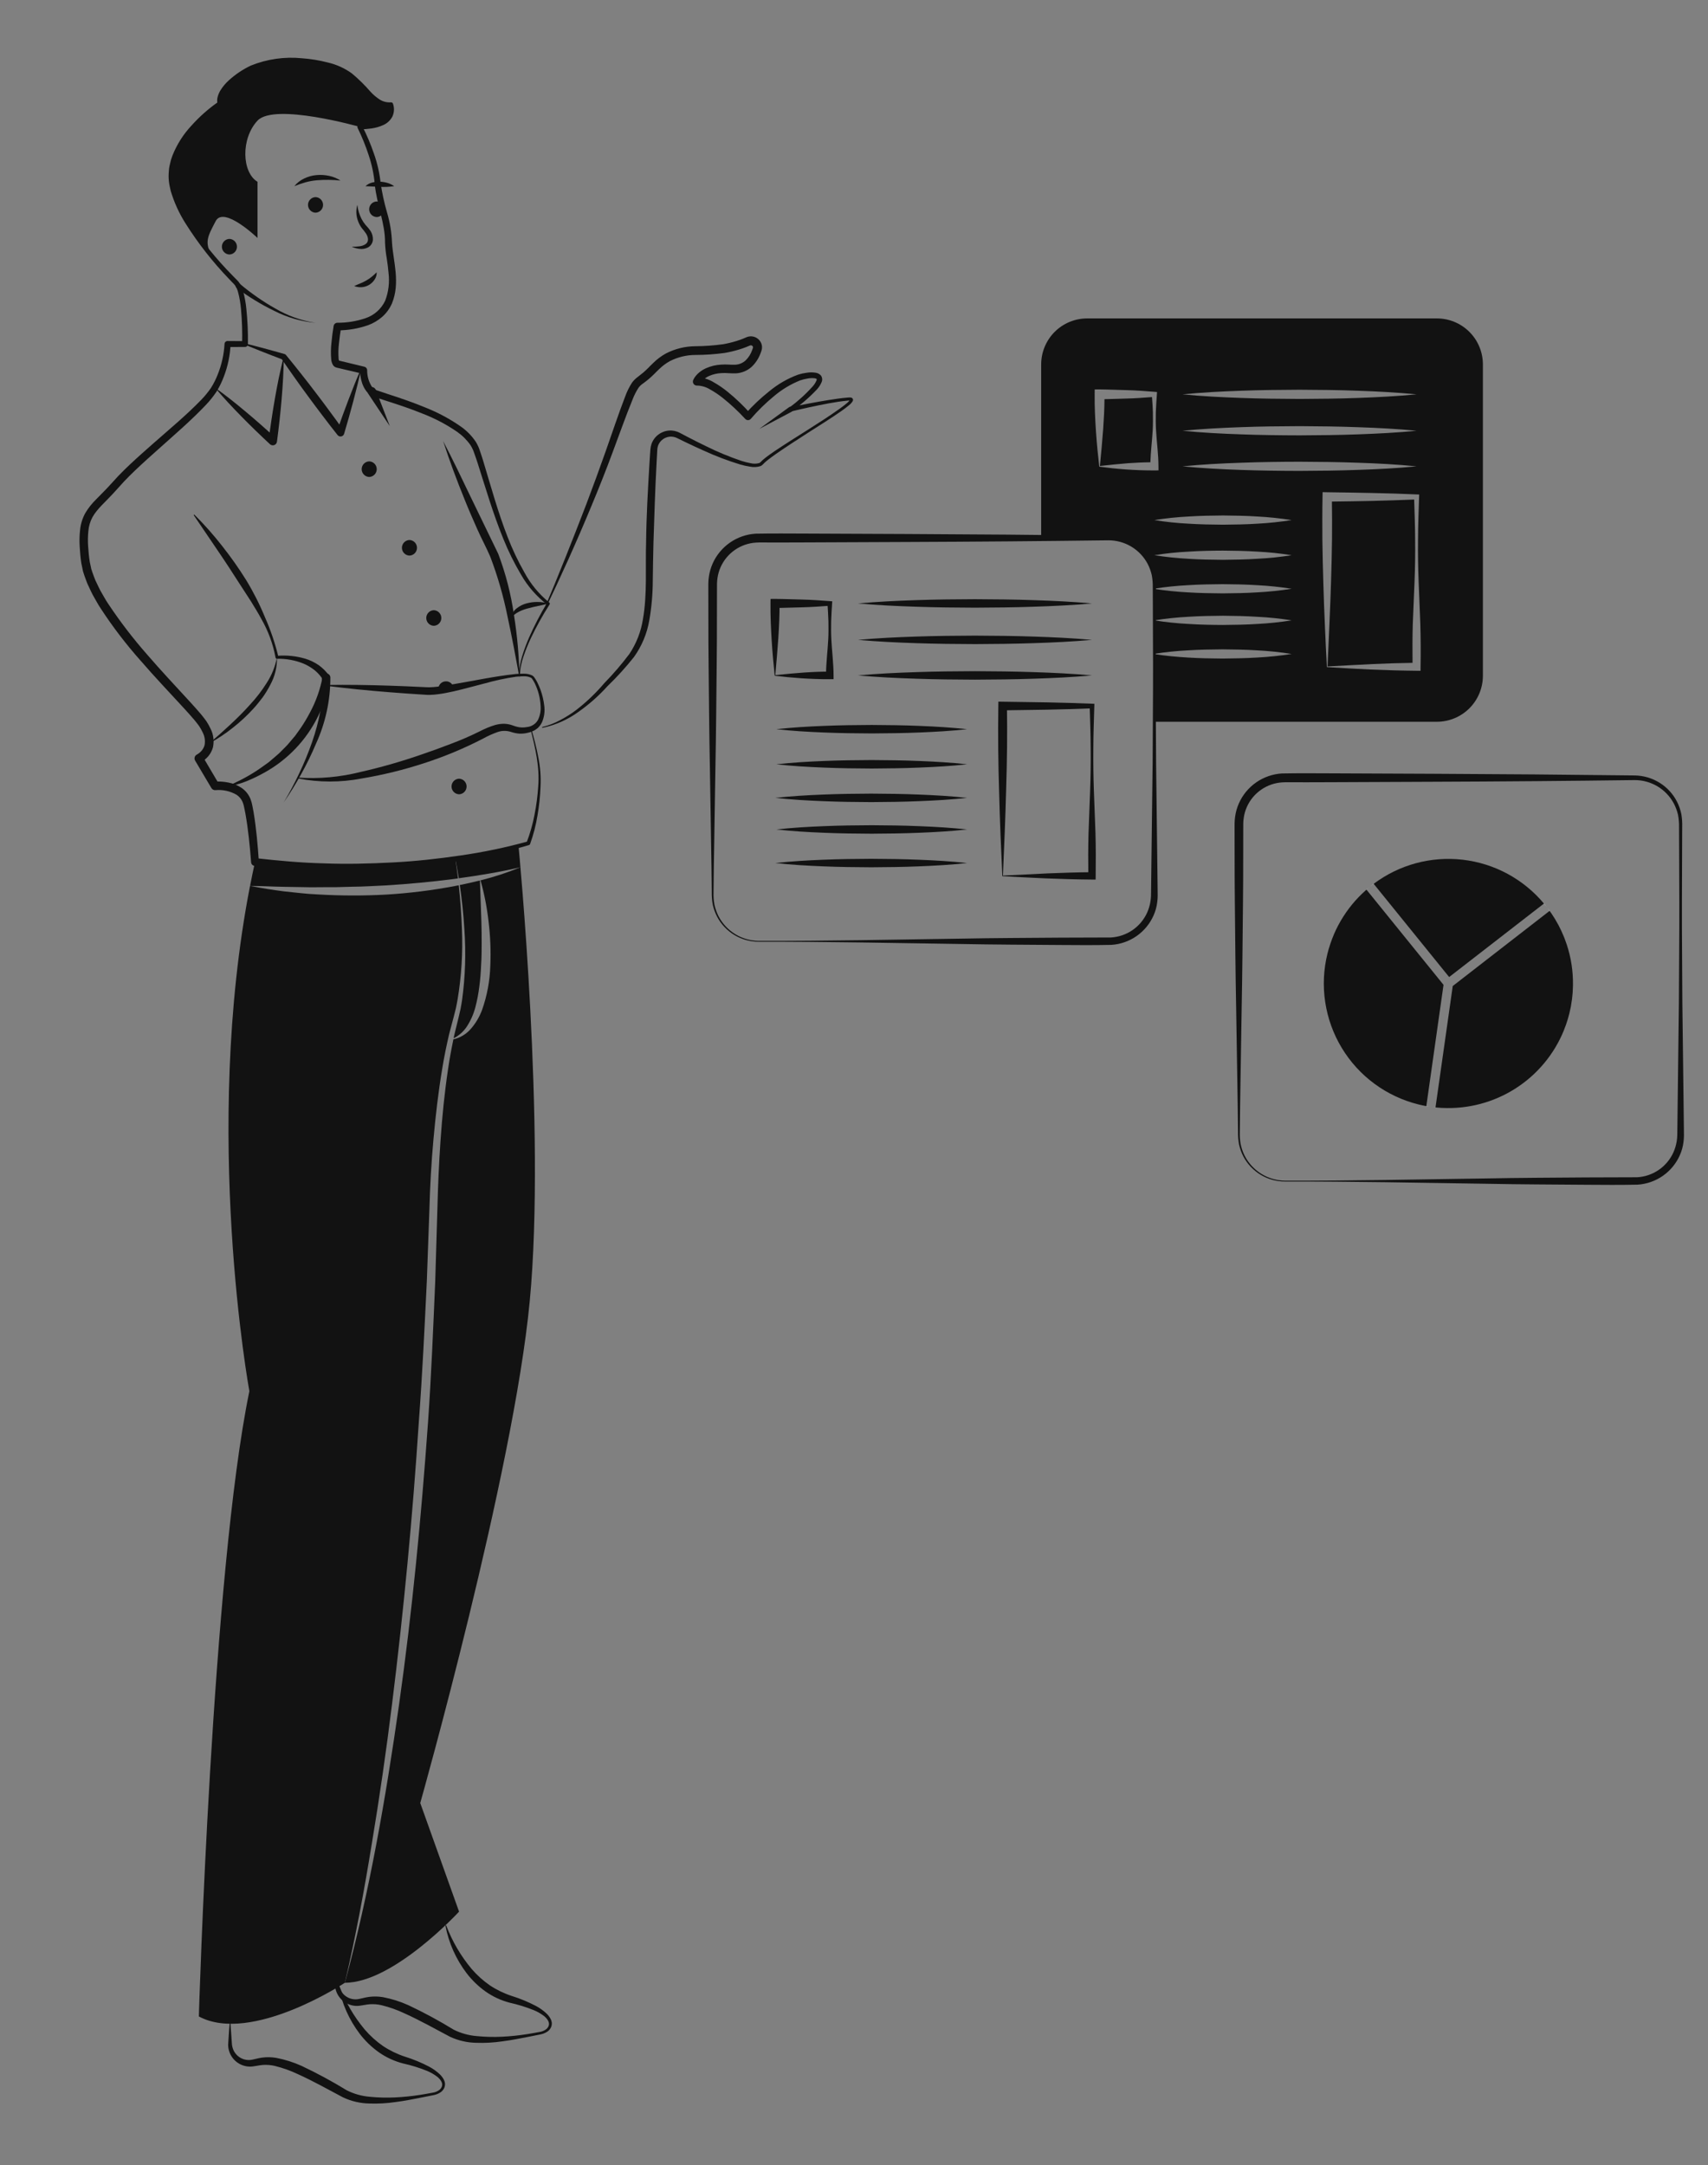 <svg width="355" height="450" viewBox="0 0 355 450" fill="none" xmlns="http://www.w3.org/2000/svg">
<rect x="0" y="0" width="355" height="450" fill="#808080" stroke="none"/>
<path d="M108.053 140.314C108.113 138.977 108.373 137.656 108.824 136.396C109.255 135.126 109.757 133.882 110.327 132.668C111.477 130.244 112.78 127.896 114.227 125.636C114.268 125.571 114.284 125.493 114.27 125.417C114.257 125.341 114.215 125.273 114.154 125.226L114.148 125.222C112.035 123.507 110.285 121.389 109 118.99C107.647 116.613 106.475 114.137 105.494 111.584C103.501 106.467 102.048 101.165 100.449 95.863C100.237 95.201 100.043 94.538 99.802 93.875C99.591 93.168 99.292 92.491 98.911 91.859C98.099 90.641 97.072 89.581 95.881 88.729C93.577 87.108 91.088 85.765 88.468 84.728C85.894 83.653 83.257 82.76 80.632 81.906L78.689 81.255C78.146 81.127 77.659 80.827 77.302 80.4C76.642 79.372 76.299 78.174 76.314 76.954L76.313 76.925C76.307 76.763 76.249 76.606 76.146 76.48C76.043 76.354 75.902 76.265 75.744 76.227L72.42 75.423L70.757 75.022L70.342 74.921C70.198 74.886 70.401 74.924 70.427 74.965C70.451 74.976 70.471 74.994 70.484 75.016C70.489 75.018 70.492 75.02 70.495 75.023C70.43 74.867 70.39 74.702 70.377 74.533C70.298 73.462 70.326 72.386 70.458 71.321C70.568 70.219 70.728 69.101 70.904 68.011L70.137 68.668C72.314 68.67 74.475 68.303 76.529 67.584C77.593 67.191 78.576 66.607 79.432 65.863C80.297 65.1 80.987 64.157 81.452 63.101C83.246 58.785 81.727 54.303 81.478 50.465C81.401 48.325 81.051 46.203 80.438 44.152C79.867 42.179 79.428 40.169 79.123 38.138C78.902 36.027 78.433 33.95 77.726 31.95C77.043 29.953 76.217 28.008 75.254 26.131L74.796 26.885C75.611 26.872 76.424 26.809 77.231 26.695C78.061 26.581 78.871 26.348 79.635 26.004C80.464 25.647 81.145 25.015 81.563 24.215C81.945 23.375 81.987 22.419 81.679 21.549C81.65 21.463 81.593 21.389 81.517 21.338C81.441 21.288 81.351 21.265 81.26 21.271L81.246 21.273C80.433 21.33 79.622 21.128 78.931 20.695C78.21 20.227 77.552 19.668 76.974 19.03C75.792 17.662 74.499 16.394 73.108 15.239C71.615 14.167 69.924 13.403 68.133 12.992C66.382 12.535 64.592 12.241 62.787 12.114C59.163 11.747 55.505 12.269 52.128 13.634C50.484 14.416 48.962 15.431 47.611 16.65C46.923 17.264 46.325 17.972 45.834 18.753C45.585 19.154 45.393 19.589 45.264 20.045C45.112 20.529 45.094 21.045 45.212 21.539L45.321 21.206C43.302 22.618 41.451 24.258 39.806 26.093C38.109 27.904 36.767 30.018 35.848 32.324C35.619 32.905 35.442 33.506 35.319 34.119C35.261 34.426 35.168 34.728 35.138 35.04L35.064 35.979C35.026 36.607 35.047 37.237 35.127 37.862C35.185 38.488 35.371 39.086 35.489 39.701C36.196 42.074 37.228 44.337 38.555 46.428C41.174 50.581 44.209 54.457 47.614 57.995L48.25 58.66C48.462 58.858 48.659 59.072 48.837 59.301C49.144 59.745 49.366 60.241 49.494 60.765C49.792 61.913 49.992 63.084 50.091 64.266C50.309 66.669 50.386 69.082 50.322 71.493L50.926 70.904L47.295 70.881C47.134 70.879 46.979 70.941 46.862 71.051C46.745 71.162 46.676 71.314 46.668 71.474L46.667 71.508C46.544 73.662 46.074 75.781 45.275 77.784C44.889 78.785 44.407 79.746 43.835 80.653C43.227 81.536 42.546 82.366 41.797 83.133C38.741 86.291 35.292 89.144 31.944 92.094C30.265 93.569 28.587 95.054 26.948 96.597C26.128 97.369 25.325 98.164 24.537 98.984C23.743 99.833 23.029 100.656 22.273 101.449C21.521 102.249 20.725 103.018 19.935 103.839C19.085 104.671 18.345 105.61 17.735 106.632C17.14 107.709 16.77 108.895 16.648 110.119C16.515 111.28 16.487 112.45 16.563 113.615C16.63 114.767 16.723 115.879 16.896 117.025L17.26 118.776C17.422 119.341 17.639 119.881 17.827 120.434C18.011 120.983 18.235 121.518 18.499 122.034C18.749 122.552 18.978 123.084 19.247 123.589C19.824 124.571 20.337 125.602 20.977 126.536C23.445 130.313 26.189 133.902 29.186 137.274C32.122 140.668 35.204 143.921 38.219 147.194C38.965 148.015 39.713 148.835 40.417 149.666C40.782 150.08 41.06 150.501 41.388 150.916C41.667 151.337 41.914 151.779 42.128 152.237C42.553 153.05 42.69 153.984 42.517 154.885C42.4 155.296 42.201 155.678 41.932 156.009C41.654 156.338 41.319 156.614 40.943 156.824L40.905 156.844C40.801 156.9 40.709 156.975 40.634 157.065C40.559 157.156 40.503 157.261 40.469 157.373C40.435 157.486 40.423 157.604 40.434 157.721C40.445 157.838 40.48 157.951 40.535 158.055L40.555 158.091L43.938 163.799C44.02 163.939 44.14 164.054 44.284 164.13C44.428 164.207 44.59 164.243 44.752 164.234L44.784 164.232C46.306 164.095 47.833 164.429 49.16 165.187C49.734 165.562 50.181 166.104 50.44 166.739L50.61 167.238L50.752 167.842C50.842 168.248 50.926 168.659 51.001 169.073C51.593 172.396 51.929 175.824 52.192 179.22L52.194 179.246C52.208 179.431 52.287 179.604 52.416 179.736C52.546 179.869 52.718 179.952 52.902 179.97C57.678 180.452 62.464 180.85 67.263 180.909C72.059 181.046 76.858 180.875 81.641 180.557C86.425 180.23 91.185 179.622 95.912 178.84C100.65 178.076 105.334 177.01 109.936 175.65L109.947 175.647C110 175.63 110.049 175.602 110.09 175.563C110.13 175.525 110.162 175.478 110.181 175.426C110.872 173.502 111.385 171.519 111.716 169.502C112.063 167.502 112.275 165.481 112.35 163.452C112.446 161.42 112.289 159.383 111.884 157.389C111.511 155.398 110.991 153.444 110.439 151.503C110.432 151.481 110.417 151.462 110.397 151.45C110.377 151.439 110.353 151.436 110.331 151.442C110.308 151.448 110.289 151.463 110.277 151.483C110.266 151.503 110.262 151.527 110.268 151.55C111.251 155.441 112.201 159.426 111.867 163.427C111.741 165.428 111.481 167.418 111.088 169.384C110.716 171.341 110.168 173.26 109.451 175.119L109.695 174.895C105.112 176.159 100.453 177.132 95.747 177.808C91.041 178.501 86.307 179.022 81.556 179.263C76.809 179.508 72.051 179.64 67.301 179.449C62.548 179.34 57.813 178.893 53.094 178.367L53.803 179.117C53.572 175.656 53.276 172.226 52.7 168.769C52.627 168.337 52.542 167.904 52.452 167.47L52.305 166.818C52.241 166.586 52.151 166.333 52.07 166.093C51.687 165.123 51.015 164.294 50.144 163.72C49.322 163.189 48.404 162.825 47.442 162.647C46.514 162.462 45.566 162.4 44.623 162.461L45.469 162.894L42.099 157.178L41.712 158.445C42.323 158.128 42.866 157.693 43.309 157.165C43.75 156.632 44.073 156.012 44.259 155.345C44.543 154.044 44.373 152.685 43.778 151.494C43.523 150.939 43.225 150.405 42.888 149.896C42.529 149.432 42.183 148.923 41.81 148.499C41.074 147.625 40.319 146.794 39.566 145.962C36.539 142.663 33.486 139.425 30.589 136.059C27.67 132.741 24.976 129.231 22.527 125.552C21.898 124.647 21.412 123.674 20.851 122.737C20.593 122.259 20.379 121.764 20.14 121.279C19.891 120.803 19.68 120.309 19.508 119.8C19.335 119.298 19.13 118.8 18.981 118.296L18.654 116.771C18.486 115.714 18.385 114.598 18.316 113.522C18.24 112.46 18.258 111.394 18.371 110.335C18.459 109.329 18.753 108.352 19.235 107.465C20.209 105.734 21.971 104.268 23.491 102.6C24.27 101.772 25.015 100.905 25.742 100.119C26.494 99.324 27.272 98.545 28.075 97.782C29.677 96.256 31.334 94.771 33 93.291C36.32 90.311 39.722 87.41 42.841 84.112C43.64 83.27 44.364 82.361 45.007 81.394C45.614 80.405 46.123 79.358 46.527 78.27C47.359 76.107 47.831 73.823 47.923 71.508L47.295 72.136L50.926 72.112H50.941C51.097 72.111 51.246 72.049 51.356 71.938C51.467 71.828 51.529 71.679 51.53 71.522C51.563 69.06 51.452 66.598 51.198 64.148C51.076 62.902 50.847 61.669 50.515 60.462C50.343 59.802 50.045 59.182 49.638 58.635C49.438 58.387 49.219 58.155 48.985 57.939L48.349 57.291C44.943 53.844 41.895 50.061 39.252 46C37.935 43.988 36.901 41.804 36.179 39.51C36.062 38.931 35.874 38.357 35.812 37.772C35.729 37.189 35.701 36.599 35.729 36.011L35.789 35.127C35.816 34.833 35.904 34.547 35.957 34.256C36.07 33.673 36.235 33.101 36.451 32.548C37.331 30.311 38.622 28.258 40.258 26.495C41.862 24.69 43.666 23.074 45.637 21.679C45.684 21.645 45.72 21.598 45.741 21.544C45.762 21.489 45.766 21.43 45.753 21.374L45.746 21.345C45.648 20.532 45.849 19.711 46.312 19.036C46.771 18.299 47.332 17.629 47.978 17.047C49.278 15.858 50.753 14.876 52.352 14.135C55.65 12.832 59.215 12.352 62.74 12.735C64.504 12.871 66.251 13.17 67.96 13.629C69.664 14.029 71.271 14.764 72.687 15.793C74.035 16.939 75.281 18.201 76.411 19.564C77.025 20.264 77.728 20.88 78.503 21.398C79.335 21.933 80.315 22.192 81.303 22.14L80.87 21.864C81.073 22.507 81.028 23.203 80.746 23.816C80.408 24.42 79.872 24.89 79.228 25.145C78.545 25.436 77.823 25.627 77.085 25.714C76.326 25.807 75.561 25.853 74.796 25.853C74.657 25.856 74.525 25.915 74.429 26.015C74.333 26.116 74.281 26.251 74.285 26.39C74.287 26.465 74.305 26.54 74.338 26.608C75.242 28.45 76.014 30.355 76.646 32.307C77.296 34.245 77.714 36.254 77.891 38.29C78.311 42.544 80.079 46.487 80.028 50.468C80.076 51.543 80.193 52.614 80.38 53.674C80.534 54.7 80.675 55.712 80.754 56.72C80.997 58.67 80.76 60.649 80.065 62.486C79.665 63.34 79.097 64.104 78.393 64.732C77.69 65.36 76.866 65.838 75.972 66.138C74.085 66.78 72.104 67.1 70.112 67.085C69.927 67.088 69.75 67.156 69.61 67.276C69.47 67.396 69.376 67.561 69.344 67.742C69.15 68.887 69.008 70.017 68.897 71.17C68.757 72.356 68.74 73.552 68.844 74.741C68.881 75.138 69.004 75.523 69.206 75.867C69.249 75.929 69.291 75.988 69.34 76.047C69.408 76.116 69.481 76.179 69.559 76.236C69.707 76.326 69.869 76.392 70.038 76.43L70.449 76.526L72.093 76.912L75.381 77.684L74.812 76.958C74.832 77.712 74.94 78.461 75.134 79.191C75.324 79.962 75.669 80.686 76.148 81.319C76.417 81.661 76.748 81.95 77.124 82.17C77.466 82.362 77.827 82.517 78.201 82.633L80.186 83.283C82.811 84.118 85.411 84.981 87.936 86.016C90.459 86.994 92.857 88.265 95.082 89.804C96.144 90.555 97.067 91.485 97.808 92.554C98.148 93.1 98.416 93.688 98.605 94.303C98.846 94.933 99.05 95.591 99.269 96.238C100.94 101.471 102.494 106.805 104.592 111.944C105.631 114.526 106.865 117.026 108.281 119.422C109.679 121.867 111.551 124.007 113.787 125.719L113.708 125.306C112.31 127.624 111.06 130.029 109.966 132.506C109.424 133.747 108.951 135.017 108.551 136.311C108.128 137.604 107.9 138.953 107.877 140.314C107.877 140.337 107.886 140.36 107.903 140.376C107.919 140.393 107.942 140.402 107.965 140.402C107.988 140.401 108.01 140.392 108.027 140.376C108.043 140.359 108.052 140.337 108.053 140.314V140.314Z" fill="#121212"/>
<path d="M70.771 37.528C70.043 37.051 69.23 36.719 68.376 36.55C67.517 36.365 66.636 36.313 65.763 36.394C64.88 36.474 64.02 36.712 63.223 37.099C62.428 37.471 61.728 38.016 61.173 38.696C61.94 38.383 62.724 38.113 63.521 37.888C64.289 37.678 65.074 37.538 65.867 37.469C67.5 37.339 69.142 37.358 70.771 37.528V37.528ZM81.926 38.696C81.495 38.382 81.01 38.15 80.495 38.011C79.993 37.864 79.475 37.78 78.952 37.76C78.422 37.744 77.892 37.803 77.378 37.935C76.849 38.065 76.36 38.326 75.959 38.696L77.475 38.773C77.959 38.804 78.436 38.819 78.918 38.84C79.923 38.894 80.931 38.846 81.926 38.696V38.696ZM65.583 44.208C65.162 44.194 64.764 44.017 64.472 43.714C64.18 43.412 64.017 43.008 64.017 42.587C64.017 42.166 64.18 41.762 64.472 41.46C64.764 41.157 65.162 40.98 65.583 40.966C66.003 40.98 66.401 41.157 66.693 41.46C66.986 41.762 67.149 42.166 67.149 42.587C67.149 43.008 66.986 43.412 66.693 43.714C66.401 44.017 66.003 44.194 65.583 44.208V44.208ZM47.683 52.899C47.263 52.884 46.865 52.707 46.573 52.404C46.281 52.102 46.117 51.698 46.117 51.277C46.117 50.857 46.281 50.453 46.573 50.15C46.865 49.848 47.263 49.67 47.683 49.656C48.104 49.67 48.502 49.848 48.794 50.15C49.086 50.453 49.249 50.857 49.249 51.277C49.249 51.698 49.086 52.102 48.794 52.404C48.502 52.707 48.104 52.884 47.683 52.899ZM78.294 45.116C77.874 45.102 77.475 44.925 77.183 44.622C76.891 44.32 76.728 43.916 76.728 43.495C76.728 43.074 76.891 42.67 77.183 42.368C77.475 42.065 77.874 41.888 78.294 41.874C78.714 41.888 79.112 42.065 79.405 42.368C79.697 42.67 79.86 43.074 79.86 43.495C79.86 43.916 79.697 44.32 79.405 44.622C79.112 44.925 78.714 45.102 78.294 45.116V45.116ZM78.294 56.595C77.954 56.934 77.597 57.255 77.223 57.557C76.885 57.829 76.526 58.074 76.15 58.29C75.77 58.509 75.377 58.703 74.972 58.873C74.554 59.059 74.109 59.21 73.625 59.449C74.376 59.753 75.209 59.785 75.982 59.54C76.754 59.296 77.417 58.79 77.857 58.109C78.162 57.665 78.316 57.134 78.294 56.595V56.595ZM49.214 59.865C50.439 60.794 51.692 61.623 52.983 62.416C54.274 63.201 55.594 63.939 56.957 64.591C59.645 65.971 62.573 66.823 65.583 67.102C62.625 66.649 59.781 65.634 57.205 64.111C55.903 63.389 54.648 62.585 53.426 61.737C52.211 60.888 51.012 59.984 49.903 59.032L49.893 59.024C49.839 58.977 49.776 58.941 49.709 58.918C49.641 58.896 49.569 58.887 49.498 58.892C49.427 58.897 49.358 58.916 49.294 58.949C49.23 58.981 49.173 59.025 49.127 59.079C49.081 59.133 49.045 59.196 49.023 59.264C49.001 59.332 48.993 59.404 48.998 59.475C49.004 59.546 49.024 59.615 49.056 59.679C49.089 59.742 49.134 59.799 49.188 59.845L49.214 59.865ZM74.273 42.587C73.963 43.661 74.002 44.806 74.383 45.857C74.571 46.397 74.835 46.907 75.168 47.372C75.502 47.755 75.813 48.159 76.098 48.58C76.579 49.359 76.692 50.258 75.988 50.737C75.596 50.998 75.145 51.157 74.676 51.197C74.155 51.264 73.63 51.29 73.106 51.277C73.604 51.511 74.137 51.663 74.683 51.727C75.277 51.815 75.884 51.722 76.424 51.46C76.731 51.306 76.992 51.075 77.182 50.79C77.372 50.504 77.484 50.174 77.507 49.831C77.53 49.193 77.361 48.562 77.022 48.02C76.707 47.568 76.356 47.142 75.974 46.746C75.66 46.369 75.386 45.961 75.156 45.528C74.686 44.609 74.386 43.613 74.273 42.587V42.587Z" fill="#121212"/>
<path d="M44.033 53.239C42.458 50.271 43.144 49.202 44.83 45.959C46.516 42.717 53.52 49.461 53.52 49.461V37.785C50.278 35.837 50.018 28.838 53.52 25.077C57.022 21.315 74.792 26.374 74.792 26.374L74.796 26.369C83.09 26.369 81.275 21.706 81.275 21.706C77.387 21.962 75.827 17.035 71.675 14.699C67.533 12.363 56.894 10.812 50.671 14.699C44.439 18.595 45.479 21.442 45.479 21.442C45.479 21.442 35.36 28.194 35.36 36.488C35.36 41.568 39.731 48.007 43.599 52.715L44.033 53.239ZM75.087 76.55C74.137 78.706 73.263 80.886 72.431 83.079C71.594 85.271 70.791 87.474 70.022 89.688L71.401 89.458C70.456 88.116 69.493 86.787 68.512 85.472C67.546 84.146 66.562 82.833 65.559 81.534C64.573 80.223 63.562 78.93 62.543 77.643C61.538 76.346 60.487 75.084 59.456 73.806L59.426 73.769C59.358 73.684 59.265 73.622 59.16 73.593C55.978 72.693 52.79 71.811 49.558 71.059C52.601 72.382 55.687 73.574 58.778 74.748L58.483 74.535C59.419 75.884 60.335 77.247 61.297 78.577C62.245 79.917 63.2 81.251 64.181 82.566C65.149 83.891 66.132 85.205 67.13 86.507C68.117 87.817 69.121 89.115 70.141 90.401L70.165 90.432C70.254 90.543 70.371 90.628 70.504 90.677C70.638 90.726 70.782 90.738 70.921 90.711C71.061 90.685 71.191 90.62 71.296 90.525C71.402 90.43 71.479 90.307 71.52 90.171C72.195 87.927 72.826 85.668 73.427 83.4C74.033 81.134 74.598 78.854 75.087 76.55ZM76.531 81.833L81.018 88.568L78.096 81.021C78.054 80.913 77.991 80.814 77.911 80.729C77.83 80.645 77.734 80.578 77.627 80.53C77.521 80.483 77.406 80.458 77.29 80.455C77.173 80.452 77.058 80.473 76.949 80.515C76.84 80.557 76.741 80.62 76.657 80.7C76.573 80.781 76.505 80.877 76.458 80.983C76.411 81.09 76.385 81.205 76.383 81.321C76.38 81.437 76.4 81.553 76.442 81.662C76.466 81.722 76.496 81.779 76.531 81.833V81.833Z" fill="#121212"/>
<path d="M58.97 74.17C58.579 75.603 58.275 77.048 57.962 78.491C57.668 79.936 57.389 81.384 57.139 82.835C56.627 85.737 56.204 88.649 55.83 91.568L57.293 91.038C56.279 90.128 55.285 89.197 54.255 88.306C53.228 87.412 52.208 86.51 51.155 85.642C49.066 83.891 46.94 82.179 44.7 80.591C46.46 82.698 48.333 84.683 50.243 86.629C51.191 87.61 52.17 88.556 53.142 89.511C54.111 90.467 55.118 91.385 56.104 92.324C56.22 92.434 56.364 92.511 56.521 92.544C56.678 92.578 56.841 92.567 56.992 92.514C57.144 92.46 57.277 92.366 57.378 92.242C57.479 92.117 57.544 91.967 57.565 91.808L57.566 91.793C57.95 88.875 58.283 85.951 58.529 83.016C58.658 81.549 58.757 80.078 58.842 78.605C58.908 77.13 58.982 75.656 58.97 74.17ZM107.976 140.883C107.9 136.522 107.517 132.172 106.829 127.866C106.211 123.506 105.113 119.229 103.556 115.111L97.867 103.371C95.999 99.458 94.118 95.545 92.108 91.681C93.441 95.828 94.972 99.898 96.609 103.927C97.414 105.948 98.293 107.938 99.174 109.932C100.045 111.916 101.133 113.897 101.929 115.785C103.446 119.793 104.635 123.918 105.482 128.119C106.396 132.34 107.195 136.599 107.976 140.883ZM40.288 107.108L45.125 114.243C46.743 116.606 48.303 119.002 49.838 121.407L52.167 125C52.908 126.218 53.673 127.428 54.34 128.69C55.759 131.168 56.749 133.869 57.269 136.677C57.28 136.75 57.319 136.816 57.376 136.863C57.434 136.91 57.506 136.934 57.581 136.93L57.598 136.929C59.476 136.887 61.343 137.227 63.086 137.931C63.92 138.287 64.703 138.754 65.413 139.319C66.095 139.877 66.679 140.544 67.141 141.295L67.025 140.799C66.54 143.33 65.674 145.773 64.455 148.044C63.859 149.191 63.195 150.301 62.467 151.368L61.338 152.945L60.084 154.426C59.685 154.938 59.196 155.367 58.748 155.836C58.305 156.312 57.831 156.757 57.329 157.169L55.84 158.439L54.244 159.58C53.169 160.341 52.048 161.036 50.888 161.66C49.739 162.319 48.507 162.816 47.319 163.447L47.31 163.452C47.291 163.462 47.276 163.479 47.269 163.5C47.261 163.52 47.261 163.542 47.27 163.563C47.278 163.583 47.293 163.599 47.313 163.609C47.332 163.618 47.355 163.62 47.376 163.614C48.019 163.43 48.662 163.235 49.305 163.03C49.956 162.847 50.597 162.631 51.226 162.383C52.484 161.87 53.709 161.282 54.895 160.62C57.3 159.295 59.491 157.612 61.39 155.628C65.248 151.607 67.752 146.48 68.551 140.966L68.555 140.933C68.576 140.769 68.534 140.603 68.436 140.47C67.829 139.606 67.081 138.852 66.222 138.239C65.371 137.662 64.439 137.214 63.457 136.912C61.54 136.347 59.535 136.145 57.544 136.318L57.873 136.57C57.196 133.746 56.263 130.988 55.087 128.332C53.986 125.647 52.674 123.052 51.165 120.572C49.635 118.116 47.967 115.748 46.17 113.479C44.391 111.2 42.471 109.034 40.422 106.994C40.414 106.986 40.404 106.979 40.394 106.975C40.383 106.97 40.371 106.968 40.36 106.968C40.348 106.968 40.337 106.971 40.326 106.975C40.315 106.98 40.305 106.986 40.297 106.995C40.283 107.01 40.274 107.029 40.273 107.05C40.271 107.07 40.276 107.091 40.288 107.108V107.108Z" fill="#121212"/>
<path d="M43.499 154.512C45.229 153.574 46.871 152.483 48.407 151.252C49.962 150.033 51.411 148.684 52.737 147.219C53.409 146.492 54.011 145.698 54.618 144.913C55.195 144.099 55.713 143.245 56.169 142.358C57.136 140.605 57.62 138.626 57.57 136.624C57.211 138.52 56.486 140.328 55.434 141.945C54.416 143.571 53.244 145.095 51.934 146.496C50.656 147.934 49.277 149.292 47.859 150.615C46.433 151.928 44.993 153.24 43.499 154.512ZM58.969 166.781C60.285 164.87 61.503 162.894 62.619 160.86C63.752 158.826 64.773 156.731 65.677 154.585C67.655 150.262 68.674 145.561 68.666 140.807C68.657 140.574 68.555 140.354 68.384 140.195C68.213 140.036 67.986 139.951 67.753 139.96C67.519 139.968 67.299 140.069 67.139 140.239C66.98 140.41 66.895 140.637 66.902 140.87C66.903 140.889 66.904 140.908 66.906 140.927L66.91 140.959C67.107 143.192 67.007 145.443 66.612 147.65C66.199 149.899 65.611 152.113 64.854 154.27C64.095 156.446 63.218 158.579 62.227 160.659C61.245 162.754 60.158 164.797 58.969 166.781V166.781ZM113.963 125.469C113.245 125.232 112.493 125.114 111.737 125.119C110.977 125.11 110.219 125.205 109.484 125.403C108.722 125.595 108.01 125.949 107.397 126.44C107.082 126.68 106.818 126.978 106.619 127.32C106.42 127.662 106.29 128.039 106.237 128.431C106.685 127.892 107.24 127.454 107.866 127.142C108.474 126.839 109.113 126.606 109.772 126.444C111.103 126.064 112.501 125.851 113.963 125.469Z" fill="#121212"/>
<path d="M67.851 142.548C72.237 143.113 76.624 143.54 81.015 143.885C83.211 144.063 85.407 144.214 87.605 144.353L88.428 144.408C88.728 144.432 89.029 144.441 89.33 144.434C89.909 144.418 90.487 144.371 91.061 144.293C92.189 144.153 93.281 143.917 94.368 143.681C96.533 143.177 98.66 142.586 100.792 142.036C102.903 141.44 105.05 140.982 107.221 140.664C107.757 140.601 108.297 140.57 108.836 140.57C109.344 140.545 109.85 140.639 110.315 140.843C110.406 140.891 110.488 140.956 110.555 141.033C110.628 141.128 110.699 141.249 110.771 141.356C110.924 141.568 111.031 141.82 111.164 142.05C111.867 143.505 112.274 145.086 112.359 146.7C112.446 147.726 112.25 148.755 111.794 149.677C111.553 150.083 111.219 150.427 110.819 150.678C110.419 150.93 109.965 151.082 109.494 151.122C109.012 151.213 108.519 151.23 108.032 151.172C107.533 151.1 107.043 150.969 106.574 150.782C105.986 150.566 105.366 150.45 104.739 150.438C104.118 150.44 103.499 150.527 102.901 150.696C101.794 151.033 100.722 151.475 99.699 152.016C97.751 152.982 95.754 153.847 93.717 154.609C91.681 155.4 89.622 156.139 87.552 156.846C83.421 158.281 79.213 159.485 74.948 160.451C70.704 161.525 66.317 161.922 61.949 161.626L61.944 161.625C61.922 161.623 61.9 161.629 61.882 161.643C61.864 161.657 61.852 161.676 61.849 161.699C61.845 161.721 61.85 161.743 61.862 161.762C61.875 161.78 61.894 161.794 61.915 161.799C66.303 162.652 70.814 162.654 75.203 161.806C79.591 161.073 83.918 160.011 88.148 158.63C92.392 157.256 96.515 155.534 100.476 153.482C101.392 152.971 102.349 152.539 103.338 152.189C104.244 151.85 105.238 151.825 106.16 152.117C106.728 152.309 107.316 152.433 107.912 152.487C108.525 152.518 109.139 152.455 109.733 152.301C110.032 152.239 110.324 152.146 110.604 152.024C110.907 151.92 111.191 151.766 111.444 151.569C111.573 151.472 111.71 151.384 111.828 151.277L112.145 150.914C112.35 150.673 112.52 150.406 112.652 150.119C113.122 149.026 113.283 147.825 113.116 146.646C112.986 145.521 112.724 144.414 112.334 143.35C112.137 142.821 111.912 142.303 111.66 141.798C111.515 141.552 111.402 141.294 111.23 141.059C111.147 140.939 111.077 140.821 110.982 140.699C110.87 140.568 110.734 140.458 110.581 140.378C110.037 140.133 109.445 140.013 108.848 140.025C108.285 140.015 107.722 140.039 107.163 140.096C102.733 140.568 98.403 141.526 94.081 142.242C93.005 142.436 91.928 142.596 90.868 142.735C90.349 142.801 89.827 142.839 89.304 142.851C89.039 142.861 88.827 142.842 88.554 142.835L87.727 142.797C85.522 142.688 83.316 142.592 81.109 142.522C76.696 142.372 72.278 142.304 67.86 142.372C67.838 142.373 67.816 142.382 67.8 142.397C67.784 142.413 67.774 142.434 67.773 142.456C67.772 142.479 67.779 142.501 67.794 142.518C67.808 142.535 67.829 142.546 67.851 142.548L67.851 142.548ZM76.737 99.139C76.317 99.124 75.919 98.947 75.627 98.644C75.335 98.342 75.171 97.938 75.171 97.517C75.171 97.097 75.335 96.693 75.627 96.39C75.919 96.088 76.317 95.911 76.737 95.896C77.158 95.911 77.556 96.088 77.848 96.39C78.14 96.693 78.303 97.097 78.303 97.517C78.303 97.938 78.14 98.342 77.848 98.644C77.556 98.947 77.158 99.124 76.737 99.139V99.139ZM85.103 115.482C84.683 115.467 84.285 115.29 83.993 114.987C83.701 114.685 83.537 114.281 83.537 113.86C83.537 113.44 83.701 113.036 83.993 112.733C84.285 112.431 84.683 112.254 85.103 112.239C85.524 112.254 85.922 112.431 86.214 112.733C86.506 113.036 86.67 113.44 86.67 113.86C86.67 114.281 86.506 114.685 86.214 114.987C85.922 115.29 85.524 115.467 85.103 115.482V115.482ZM90.162 130.074C89.742 130.059 89.344 129.882 89.051 129.579C88.759 129.277 88.596 128.873 88.596 128.452C88.596 128.032 88.759 127.628 89.051 127.325C89.344 127.023 89.742 126.845 90.162 126.831C90.582 126.845 90.981 127.023 91.273 127.325C91.565 127.628 91.728 128.032 91.728 128.452C91.728 128.873 91.565 129.277 91.273 129.579C90.981 129.882 90.582 130.059 90.162 130.074V130.074Z" fill="#121212"/>
<path d="M94.231 142.959C94.192 142.582 94.01 142.234 93.724 141.985C93.438 141.737 93.068 141.606 92.689 141.619C92.456 141.616 92.226 141.665 92.015 141.763C91.804 141.861 91.618 142.004 91.47 142.184C91.322 142.363 91.216 142.573 91.16 142.799C91.104 143.025 91.099 143.26 91.146 143.488L94.231 142.959ZM95.415 165.095C94.995 165.08 94.596 164.903 94.304 164.6C94.012 164.298 93.849 163.894 93.849 163.473C93.849 163.053 94.012 162.649 94.304 162.346C94.596 162.044 94.995 161.867 95.415 161.852C95.835 161.867 96.234 162.044 96.526 162.346C96.818 162.649 96.981 163.053 96.981 163.473C96.981 163.894 96.818 164.298 96.526 164.6C96.234 164.903 95.835 165.08 95.415 165.095V165.095ZM109.096 175.486C109.336 175.419 109.518 175.371 109.633 175.332L109.096 175.486ZM108.224 175.735C108.569 175.639 108.866 175.553 109.096 175.486L108.224 175.735ZM94.427 215.104C94.37 215.344 94.332 215.583 94.284 215.813C95.392 215.253 96.337 214.414 97.024 213.38C97.817 212.159 98.412 210.82 98.787 209.413C99.166 207.987 99.444 206.537 99.62 205.072C99.822 203.597 99.937 202.112 99.994 200.617C100.099 199.123 100.109 197.618 100.109 196.114C100.128 194.61 100.08 193.096 100.052 191.583L99.755 183.007C98.365 183.362 96.967 183.668 95.567 183.955C96.008 187.002 96.334 190.059 96.516 193.125C96.869 198.05 96.709 202.998 96.037 207.889C95.932 208.503 95.845 209.116 95.721 209.729L95.299 211.54L94.427 215.104Z" fill="#121212"/>
<path d="M82.94 354.318C80.171 373.758 76.817 393.16 71.682 412.121C81.8 412.121 95.415 397.337 95.415 397.337L87.347 374.764C87.347 374.764 106.701 306.278 110.102 270.483C113.504 234.678 107.774 175.859 107.774 175.859C103.446 176.98 99.061 177.869 94.638 178.523C94.907 179.855 95.146 181.206 95.357 182.547C99.649 181.953 103.923 181.253 108.167 180.257C105.476 181.37 102.706 182.28 99.879 182.978C100.657 185.762 101.211 188.604 101.537 191.476C101.916 194.536 102.041 197.622 101.91 200.703C101.819 203.835 101.244 206.935 100.205 209.892C99.652 211.394 98.82 212.779 97.752 213.973C96.819 215.003 95.591 215.722 94.236 216.033C93.805 218.112 93.412 220.201 93.115 222.299C92.387 227.138 91.917 232.005 91.572 236.882C91.228 241.768 91.026 246.645 90.902 251.551L90.461 266.277C90.039 276.088 89.647 285.899 88.957 295.701C87.558 315.294 85.69 334.868 82.94 354.318Z" fill="#121212"/>
<path d="M95.194 182.576C95.031 181.215 94.849 179.864 94.638 178.523C80.849 180.589 66.846 180.805 52.999 179.165C52.635 180.822 52.293 182.483 51.974 184.147C54.35 184.147 56.697 184.291 59.064 184.329L62.599 184.387C63.778 184.415 64.956 184.434 66.125 184.415C67.303 184.397 68.482 184.397 69.661 184.406L73.186 184.31C75.534 184.301 77.881 184.128 80.219 184.032C84.914 183.745 89.589 183.304 94.246 182.71C94.562 182.662 94.878 182.614 95.194 182.576Z" fill="#121212"/>
<path d="M41.329 419.125C52.223 424.96 71.682 412.121 71.682 412.121C73.914 402.559 75.706 392.911 77.277 383.234C78.887 373.567 80.292 363.864 81.493 354.127C83.917 334.667 85.769 315.147 87.05 295.566C87.778 285.793 88.248 276.002 88.717 266.2L89.244 251.502C89.378 246.597 89.647 241.663 90.097 236.767C90.538 231.871 91.103 226.975 91.917 222.108C92.31 219.683 92.808 217.26 93.374 214.854L94.322 211.281L94.763 209.527C94.897 208.934 94.993 208.33 95.108 207.736C95.912 202.919 96.213 198.032 96.009 193.153C95.903 190.097 95.683 187.041 95.347 184.003C95.06 184.061 94.773 184.118 94.485 184.176C89.81 185.061 85.083 185.649 80.334 185.939C75.588 186.202 70.831 186.192 66.086 185.91C63.71 185.824 61.353 185.498 58.996 185.268C56.639 184.971 54.302 184.578 51.973 184.147H51.964C41.98 235.387 51.83 289.157 51.83 289.157C44.05 326.906 41.329 419.125 41.329 419.125Z" fill="#121212"/>
<path d="M70.384 412.895C71.071 416.463 72.569 419.825 74.762 422.722C75.884 424.19 77.219 425.482 78.722 426.556C80.249 427.629 81.956 428.419 83.762 428.888C85.461 429.264 87.126 429.78 88.74 430.429C89.527 430.751 90.266 431.179 90.937 431.701C91.544 432.222 92.102 432.962 91.847 433.667C91.719 434.029 91.465 434.332 91.132 434.522C90.785 434.742 90.398 434.889 89.993 434.954C89.113 435.109 88.248 435.285 87.371 435.413C85.627 435.687 83.87 435.868 82.107 435.955C80.366 436.037 78.621 435.993 76.886 435.821C75.222 435.686 73.599 435.235 72.103 434.492C69.055 432.62 65.906 430.918 62.67 429.392C60.987 428.633 59.22 428.075 57.407 427.73C56.45 427.568 55.475 427.548 54.512 427.671C54.053 427.736 53.598 427.827 53.148 427.942L52.492 428.087C52.314 428.13 52.133 428.158 51.95 428.171C51.185 428.221 50.425 428.02 49.785 427.597C49.146 427.174 48.662 426.553 48.41 425.829C48.277 425.445 48.202 425.044 48.187 424.639L48.097 423.308C48.039 422.42 47.98 421.533 47.901 420.645C47.899 420.623 47.889 420.603 47.873 420.588C47.856 420.573 47.835 420.564 47.813 420.564C47.791 420.564 47.77 420.573 47.753 420.588C47.737 420.603 47.727 420.623 47.725 420.645C47.645 421.533 47.587 422.42 47.529 423.308L47.439 424.639C47.397 425.122 47.436 425.608 47.553 426.079C47.8 427.072 48.372 427.954 49.179 428.583C49.987 429.213 50.982 429.552 52.005 429.548C52.266 429.545 52.526 429.521 52.783 429.476L53.435 429.372C53.851 429.291 54.271 429.233 54.694 429.199C55.5 429.149 56.309 429.217 57.096 429.4C58.755 429.806 60.368 430.38 61.91 431.112C65.078 432.542 68.149 434.277 71.309 435.948C73.022 436.752 74.886 437.184 76.777 437.215C78.588 437.28 80.401 437.18 82.193 436.916C83.975 436.696 85.727 436.338 87.476 436.003L90.089 435.482C90.56 435.396 91.013 435.227 91.424 434.981C91.87 434.732 92.212 434.331 92.388 433.851C92.476 433.601 92.512 433.336 92.496 433.072C92.463 432.818 92.393 432.57 92.289 432.336C92.071 431.901 91.781 431.506 91.43 431.169C90.757 430.529 89.999 429.984 89.177 429.55C87.569 428.708 85.887 428.014 84.154 427.474C82.547 426.949 81.019 426.208 79.611 425.273C78.208 424.3 76.935 423.153 75.821 421.858C73.575 419.172 71.795 416.128 70.556 412.853L70.553 412.846C70.545 412.826 70.53 412.809 70.51 412.799C70.49 412.789 70.468 412.787 70.447 412.793C70.425 412.8 70.407 412.813 70.396 412.832C70.384 412.851 70.38 412.873 70.384 412.895L70.384 412.895Z" fill="#121212"/>
<path d="M92.584 400.278C93.271 403.846 94.769 407.208 96.962 410.105C98.084 411.573 99.418 412.865 100.922 413.939C102.449 415.013 104.156 415.803 105.962 416.272C107.661 416.648 109.326 417.163 110.94 417.812C111.727 418.134 112.466 418.562 113.137 419.084C113.744 419.605 114.301 420.346 114.047 421.05C113.919 421.412 113.665 421.716 113.331 421.905C112.985 422.125 112.598 422.273 112.193 422.338C111.313 422.492 110.448 422.669 109.571 422.797C107.827 423.071 106.07 423.251 104.307 423.338C102.566 423.421 100.821 423.376 99.086 423.204C97.422 423.069 95.799 422.619 94.303 421.876C91.255 420.004 88.106 418.301 84.87 416.775C83.187 416.016 81.421 415.459 79.607 415.113C78.65 414.952 77.675 414.932 76.712 415.054C76.253 415.12 75.797 415.211 75.348 415.325L74.692 415.471C73.852 415.669 72.969 415.548 72.214 415.13C71.46 414.712 70.888 414.029 70.609 413.212C70.477 412.829 70.402 412.428 70.386 412.022L70.297 410.691C70.239 409.804 70.18 408.916 70.101 408.029C70.099 408.007 70.089 407.986 70.073 407.971C70.056 407.956 70.035 407.948 70.013 407.948C69.991 407.948 69.969 407.956 69.953 407.971C69.937 407.986 69.927 408.007 69.925 408.029C69.846 408.916 69.786 409.804 69.728 410.691L69.639 412.022C69.597 412.505 69.636 412.992 69.753 413.462C69.999 414.456 70.572 415.338 71.379 415.967C72.186 416.596 73.182 416.936 74.205 416.932C74.466 416.929 74.726 416.905 74.984 416.859L75.635 416.756C76.051 416.675 76.471 416.617 76.894 416.582C77.7 416.532 78.509 416.6 79.296 416.784C80.955 417.19 82.568 417.763 84.11 418.495C87.278 419.926 90.349 421.66 93.51 423.331C95.222 424.136 97.085 424.568 98.977 424.599C100.788 424.664 102.601 424.564 104.393 424.299C106.175 424.08 107.927 423.721 109.676 423.386L112.289 422.865C112.76 422.78 113.212 422.61 113.624 422.365C114.07 422.115 114.412 421.714 114.588 421.235C114.676 420.985 114.712 420.72 114.696 420.456C114.663 420.202 114.593 419.954 114.489 419.72C114.271 419.284 113.981 418.889 113.63 418.552C112.957 417.912 112.199 417.367 111.377 416.933C109.769 416.092 108.087 415.397 106.354 414.858C104.747 414.332 103.219 413.592 101.811 412.656C100.408 411.683 99.135 410.536 98.021 409.242C95.775 406.556 93.995 403.512 92.755 400.236L92.753 400.23C92.745 400.21 92.73 400.193 92.71 400.183C92.691 400.173 92.668 400.171 92.647 400.177C92.626 400.183 92.607 400.197 92.596 400.216C92.584 400.235 92.58 400.257 92.584 400.279L92.584 400.278ZM112.775 151.276C115.449 150.712 117.974 149.593 120.188 147.99C122.418 146.43 124.464 144.621 126.286 142.598C128.244 140.709 130.076 138.692 131.769 136.561C133.397 134.288 134.487 131.675 134.957 128.919C135.426 126.224 135.667 123.494 135.676 120.759C135.725 118.043 135.738 115.375 135.823 112.68C136.001 107.305 136.155 101.924 136.449 96.549L136.558 94.533L136.61 93.525C136.623 93.251 136.668 92.979 136.745 92.715C136.875 92.324 137.088 91.965 137.369 91.664C137.651 91.363 137.994 91.126 138.376 90.97C138.757 90.813 139.168 90.742 139.58 90.759C139.992 90.776 140.396 90.883 140.763 91.07L142.586 91.96C143.806 92.545 145.032 93.117 146.27 93.666C148.739 94.801 151.283 95.767 153.884 96.555C154.548 96.746 155.224 96.893 155.907 96.997C156.636 97.146 157.392 97.102 158.099 96.87C158.294 96.776 158.469 96.644 158.613 96.481C158.716 96.365 158.827 96.254 158.943 96.15C159.18 95.932 159.437 95.723 159.697 95.519C160.22 95.109 160.764 94.718 161.313 94.333C163.515 92.798 165.788 91.349 168.05 89.885C170.318 88.427 172.614 87.016 174.836 85.463C175.39 85.071 175.939 84.673 176.469 84.224C176.769 83.991 177.026 83.706 177.228 83.384C177.262 83.315 177.286 83.241 177.297 83.165C177.304 83.102 177.297 83.038 177.279 82.977C177.26 82.916 177.23 82.859 177.189 82.81C177.074 82.692 176.919 82.623 176.755 82.616C176.567 82.604 176.379 82.61 176.192 82.633C174.829 82.74 173.493 82.953 172.155 83.158C169.484 83.587 166.835 84.102 164.189 84.665L164.551 85.458C166.433 84.146 168.178 82.647 169.757 80.982C170.19 80.518 170.537 79.981 170.781 79.395C170.87 79.178 170.903 78.943 170.878 78.71C170.852 78.478 170.769 78.255 170.635 78.064C170.355 77.745 169.971 77.536 169.552 77.475C168.932 77.374 168.301 77.375 167.681 77.477C167.083 77.55 166.494 77.678 165.919 77.858C163.725 78.66 161.684 79.833 159.888 81.326C158.085 82.757 156.41 84.341 154.881 86.061L156.045 86.047C154.562 84.372 152.944 82.822 151.208 81.412C150.321 80.692 149.376 80.046 148.383 79.482C147.313 78.815 146.08 78.456 144.82 78.445L145.665 79.612C145.743 79.469 145.836 79.335 145.941 79.211C146.068 79.058 146.208 78.917 146.36 78.79C146.68 78.523 147.035 78.302 147.415 78.132C148.23 77.781 149.103 77.583 149.991 77.549C150.941 77.479 151.73 77.64 152.973 77.601C154.176 77.535 155.319 77.06 156.216 76.256C157.045 75.473 157.681 74.506 158.071 73.433C158.124 73.307 158.165 73.177 158.211 73.05L158.279 72.845L158.352 72.545C158.422 72.12 158.368 71.684 158.195 71.29C158.025 70.908 157.755 70.579 157.415 70.338C157.074 70.096 156.675 69.95 156.259 69.916C155.852 69.886 155.445 69.959 155.075 70.128L154.43 70.402C153.994 70.575 153.548 70.731 153.094 70.872C152.181 71.154 151.252 71.379 150.311 71.546C148.383 71.814 146.439 71.954 144.493 71.966C142.363 71.983 140.268 72.503 138.378 73.485C137.444 74.006 136.583 74.648 135.818 75.396L135.252 75.948L134.746 76.459C134.414 76.807 134.061 77.115 133.709 77.429C133.347 77.735 132.992 78.014 132.581 78.328C132.111 78.665 131.697 79.074 131.357 79.542C130.781 80.436 130.308 81.393 129.947 82.393C128.499 86.144 127.27 89.903 125.943 93.645C124.625 97.38 123.264 101.102 121.859 104.812C119.019 112.216 116.084 119.594 112.993 126.907C112.984 126.928 112.984 126.952 112.992 126.974C113 126.996 113.017 127.013 113.038 127.023C113.059 127.032 113.083 127.033 113.104 127.025C113.126 127.017 113.144 127.001 113.154 126.98C116.593 119.819 119.86 112.572 122.901 105.227C124.433 101.558 125.907 97.864 127.287 94.132C128.685 90.417 130 86.65 131.483 83.021C131.813 82.159 132.233 81.336 132.737 80.564C132.989 80.232 133.294 79.945 133.642 79.716C134.025 79.435 134.457 79.11 134.853 78.774C135.243 78.43 135.639 78.085 135.994 77.716L136.538 77.171L137.041 76.687C137.698 76.047 138.438 75.498 139.241 75.053C140.896 74.211 142.728 73.774 144.586 73.779C146.609 73.773 148.631 73.632 150.635 73.357C151.651 73.181 152.654 72.942 153.64 72.642C154.135 72.492 154.626 72.321 155.114 72.13C155.357 72.034 155.599 71.933 155.84 71.826C155.922 71.786 156.013 71.768 156.104 71.774C156.184 71.782 156.261 71.81 156.327 71.857C156.393 71.903 156.446 71.966 156.48 72.039C156.507 72.102 156.516 72.171 156.506 72.24C156.499 72.259 156.494 72.28 156.492 72.301L156.443 72.45C156.407 72.556 156.374 72.664 156.331 72.766C156.054 73.572 155.594 74.302 154.986 74.9C154.398 75.441 153.64 75.762 152.842 75.807C152.103 75.857 150.911 75.699 149.876 75.787C148.775 75.845 147.694 76.106 146.688 76.558C146.164 76.801 145.675 77.114 145.237 77.49C145.011 77.685 144.804 77.899 144.616 78.131C144.401 78.387 144.223 78.671 144.086 78.976C144.027 79.105 144.002 79.248 144.014 79.389C144.025 79.531 144.074 79.668 144.154 79.785C144.233 79.903 144.342 79.998 144.47 80.061C144.597 80.125 144.739 80.154 144.881 80.146L144.932 80.143C145.873 80.172 146.79 80.45 147.589 80.947C148.505 81.456 149.376 82.039 150.196 82.691C151.87 84.029 153.44 85.492 154.893 87.068L154.902 87.077C154.971 87.152 155.054 87.212 155.147 87.254C155.239 87.296 155.339 87.32 155.441 87.324C155.543 87.328 155.644 87.311 155.739 87.276C155.835 87.24 155.922 87.186 155.997 87.117L156.057 87.054C157.493 85.379 159.071 83.831 160.772 82.426C162.424 81.006 164.299 79.868 166.321 79.059C166.817 78.888 167.327 78.763 167.845 78.683C168.335 78.585 168.838 78.565 169.335 78.624C169.476 78.638 169.612 78.687 169.731 78.766C169.742 78.765 169.783 78.838 169.717 79.044C169.528 79.501 169.265 79.922 168.937 80.292C167.458 81.939 165.813 83.429 164.028 84.739L164.014 84.749C163.934 84.811 163.877 84.899 163.854 84.997C163.831 85.096 163.842 85.2 163.885 85.291C163.929 85.383 164.003 85.457 164.095 85.501C164.186 85.544 164.29 85.555 164.389 85.531C167 84.907 169.632 84.327 172.271 83.836C173.59 83.59 174.92 83.385 176.242 83.264C176.39 83.244 176.539 83.236 176.688 83.24C176.753 83.236 176.769 83.276 176.714 83.219C176.699 83.203 176.688 83.184 176.682 83.163C176.675 83.142 176.673 83.12 176.677 83.098C176.667 83.1 176.683 83.09 176.665 83.118C176.498 83.36 176.297 83.576 176.067 83.76C175.572 84.187 175.033 84.587 174.49 84.978C170.11 88.086 165.434 90.788 160.949 93.808C160.391 94.191 159.835 94.579 159.291 94.994C159.02 95.203 158.75 95.415 158.488 95.65C158.352 95.769 158.223 95.896 158.102 96.03C158.021 96.12 157.923 96.193 157.814 96.243C157.228 96.41 156.609 96.422 156.017 96.278C155.371 96.159 154.733 95.999 154.107 95.798C151.573 94.942 149.1 93.914 146.706 92.722C145.498 92.139 144.297 91.538 143.106 90.919L141.322 89.982C140.622 89.601 139.826 89.431 139.031 89.495C138.226 89.56 137.456 89.856 136.815 90.347C136.173 90.838 135.687 91.504 135.414 92.264C135.288 92.644 135.209 93.037 135.178 93.436L135.105 94.445L134.977 96.465C134.661 101.853 134.348 107.244 134.289 112.646C134.122 118.05 134.548 123.473 133.636 128.673C133.236 131.258 132.279 133.725 130.83 135.902C129.227 138.037 127.487 140.066 125.619 141.974C123.89 144.013 121.955 145.868 119.845 147.51C118.783 148.319 117.654 149.037 116.471 149.656C115.298 150.295 114.047 150.781 112.75 151.101L112.741 151.104C112.718 151.108 112.699 151.122 112.686 151.141C112.673 151.161 112.669 151.184 112.674 151.207C112.678 151.229 112.691 151.249 112.71 151.262C112.729 151.275 112.753 151.28 112.775 151.276L112.775 151.276Z" fill="#121212"/>
<path d="M164.002 84.64L157.804 89.152L164.575 85.557C164.702 85.49 164.797 85.374 164.839 85.237C164.881 85.1 164.867 84.951 164.8 84.824C164.732 84.698 164.617 84.603 164.48 84.561C164.343 84.518 164.194 84.532 164.067 84.6C164.045 84.612 164.023 84.625 164.002 84.64V84.64Z" fill="#121212"/>
<path d="M276.326 129.448C276.46 126.459 276.575 123.518 276.661 120.605C276.757 117.692 276.814 114.808 276.853 111.924C276.872 109.366 276.872 106.808 276.834 104.249C279.602 104.211 282.372 104.183 285.14 104.116C288.072 104.048 290.995 103.952 293.926 103.828C294.013 106.587 294.118 109.356 294.128 112.116C294.166 115.057 294.118 117.999 294.003 120.94L293.639 129.764C293.562 132.437 293.562 135.11 293.591 137.774C290.87 137.813 288.149 137.899 285.38 138.023L280.723 138.263L275.923 138.521L276.326 129.448ZM229.292 89.131C229.436 87.032 229.55 85.001 229.56 82.97C230.173 82.96 230.777 82.941 231.39 82.922L234.236 82.836C235.97 82.798 237.704 82.663 239.438 82.529C239.515 83.583 239.592 84.647 239.62 85.701C239.639 86.956 239.649 88.201 239.582 89.447C239.457 91.66 239.17 93.873 239.103 96.086C237.58 96.096 236.066 96.173 234.504 96.278C232.645 96.422 230.729 96.623 228.612 96.853C228.87 94.122 229.119 91.574 229.292 89.131H229.292ZM229.292 89.131C229.436 87.032 229.55 85.001 229.56 82.97C230.173 82.96 230.777 82.941 231.39 82.922L234.236 82.836C235.97 82.798 237.704 82.663 239.438 82.529C239.515 83.583 239.592 84.647 239.62 85.701C239.639 86.956 239.649 88.201 239.582 89.447C239.457 91.66 239.17 93.873 239.103 96.086C237.58 96.096 236.066 96.173 234.504 96.278C232.645 96.422 230.729 96.623 228.612 96.853C228.87 94.122 229.119 91.574 229.292 89.131H229.292ZM276.326 129.448C276.46 126.459 276.575 123.518 276.661 120.605C276.757 117.692 276.814 114.808 276.853 111.924C276.872 109.366 276.872 106.808 276.834 104.249C279.602 104.211 282.372 104.183 285.14 104.116C288.072 104.048 290.995 103.952 293.926 103.828C294.013 106.587 294.118 109.356 294.128 112.116C294.166 115.057 294.118 117.999 294.003 120.94L293.639 129.764C293.562 132.437 293.562 135.11 293.591 137.774C290.87 137.813 288.149 137.899 285.38 138.023L280.723 138.263L275.923 138.521L276.326 129.448ZM276.326 129.448C276.46 126.459 276.575 123.518 276.661 120.605C276.757 117.692 276.814 114.808 276.853 111.924C276.872 109.366 276.872 106.808 276.834 104.249C279.602 104.211 282.372 104.183 285.14 104.116C288.072 104.048 290.995 103.952 293.926 103.828C294.013 106.587 294.118 109.356 294.128 112.116C294.166 115.057 294.118 117.999 294.003 120.94L293.639 129.764C293.562 132.437 293.562 135.11 293.591 137.774C290.87 137.813 288.149 137.899 285.38 138.023L280.723 138.263L275.923 138.521L276.326 129.448ZM229.292 89.131C229.436 87.032 229.55 85.001 229.56 82.97C230.173 82.96 230.777 82.941 231.39 82.922L234.236 82.836C235.97 82.798 237.704 82.663 239.438 82.529C239.515 83.583 239.592 84.647 239.62 85.701C239.639 86.956 239.649 88.201 239.582 89.447C239.457 91.66 239.17 93.873 239.103 96.086C237.58 96.096 236.066 96.173 234.504 96.278C232.645 96.422 230.729 96.623 228.612 96.853C228.87 94.122 229.119 91.574 229.292 89.131H229.292ZM229.292 89.131C229.436 87.032 229.55 85.001 229.56 82.97C230.173 82.96 230.777 82.941 231.39 82.922L234.236 82.836C235.97 82.798 237.704 82.663 239.438 82.529C239.515 83.583 239.592 84.647 239.62 85.701C239.639 86.956 239.649 88.201 239.582 89.447C239.457 91.66 239.17 93.873 239.103 96.086C237.58 96.096 236.066 96.173 234.504 96.278C232.645 96.422 230.729 96.623 228.612 96.853C228.87 94.122 229.119 91.574 229.292 89.131H229.292ZM276.326 129.448C276.46 126.459 276.575 123.518 276.661 120.605C276.757 117.692 276.814 114.808 276.853 111.924C276.872 109.366 276.872 106.808 276.834 104.249C279.602 104.211 282.372 104.183 285.14 104.116C288.072 104.048 290.995 103.952 293.926 103.828C294.013 106.587 294.118 109.356 294.128 112.116C294.166 115.057 294.118 117.999 294.003 120.94L293.639 129.764C293.562 132.437 293.562 135.11 293.591 137.774C290.87 137.813 288.149 137.899 285.38 138.023L280.723 138.263L275.923 138.521L276.326 129.448ZM276.326 129.448C276.46 126.459 276.575 123.518 276.661 120.605C276.757 117.692 276.814 114.808 276.853 111.924C276.872 109.366 276.872 106.808 276.834 104.249C279.602 104.211 282.372 104.183 285.14 104.116C288.072 104.048 290.995 103.952 293.926 103.828C294.013 106.587 294.118 109.356 294.128 112.116C294.166 115.057 294.118 117.999 294.003 120.94L293.639 129.764C293.562 132.437 293.562 135.11 293.591 137.774C290.87 137.813 288.149 137.899 285.38 138.023L280.723 138.263L275.923 138.521L276.326 129.448ZM229.292 89.131C229.436 87.032 229.55 85.001 229.56 82.97C230.173 82.96 230.777 82.941 231.39 82.922L234.236 82.836C235.97 82.798 237.704 82.663 239.438 82.529C239.515 83.583 239.592 84.647 239.62 85.701C239.639 86.956 239.649 88.201 239.582 89.447C239.457 91.66 239.17 93.873 239.103 96.086C237.58 96.096 236.066 96.173 234.504 96.278C232.645 96.422 230.729 96.623 228.612 96.853C228.87 94.122 229.119 91.574 229.292 89.131H229.292ZM229.292 89.131C229.436 87.032 229.55 85.001 229.56 82.97C230.173 82.96 230.777 82.941 231.39 82.922L234.236 82.836C235.97 82.798 237.704 82.663 239.438 82.529C239.515 83.583 239.592 84.647 239.62 85.701C239.639 86.956 239.649 88.201 239.582 89.447C239.457 91.66 239.17 93.873 239.103 96.086C237.58 96.096 236.066 96.173 234.504 96.278C232.645 96.422 230.729 96.623 228.612 96.853C228.87 94.122 229.119 91.574 229.292 89.131H229.292ZM276.326 129.448C276.46 126.459 276.575 123.518 276.661 120.605C276.757 117.692 276.814 114.808 276.853 111.924C276.872 109.366 276.872 106.808 276.834 104.249C279.602 104.211 282.372 104.183 285.14 104.116C288.072 104.048 290.995 103.952 293.926 103.828C294.013 106.587 294.118 109.356 294.128 112.116C294.166 115.057 294.118 117.999 294.003 120.94L293.639 129.764C293.562 132.437 293.562 135.11 293.591 137.774C290.87 137.813 288.149 137.899 285.38 138.023L280.723 138.263L275.923 138.521L276.326 129.448ZM225.967 66.184H298.65C301.186 66.184 303.617 67.192 305.411 68.985C307.204 70.778 308.211 73.21 308.212 75.746V140.457C308.211 142.993 307.204 145.424 305.411 147.217C303.618 149.011 301.186 150.018 298.65 150.019H239.927V135.954C242.255 136.327 244.583 136.528 246.912 136.672C249.307 136.825 251.702 136.864 254.097 136.883C256.493 136.864 258.888 136.816 261.283 136.672C263.687 136.547 266.082 136.297 268.46 135.925C266.083 135.548 263.687 135.298 261.283 135.178C258.888 135.024 256.493 134.986 254.097 134.967C251.702 134.986 249.307 135.024 246.912 135.178C244.572 135.293 242.241 135.533 239.927 135.896V128.94C242.29 129.322 244.673 129.571 247.065 129.688C249.441 129.841 251.817 129.889 254.193 129.898C256.579 129.879 258.955 129.841 261.331 129.688C263.719 129.567 266.099 129.317 268.46 128.94C266.098 128.567 263.719 128.32 261.331 128.202C258.955 128.049 256.579 128.001 254.193 127.982C251.817 128.001 249.441 128.04 247.065 128.193C244.674 128.319 242.292 128.568 239.927 128.94V122.406C242.241 122.764 244.573 123.004 246.912 123.125C249.307 123.278 251.702 123.316 254.097 123.335C256.493 123.316 258.888 123.278 261.283 123.125C263.687 122.999 266.082 122.75 268.46 122.377C266.082 122.004 263.687 121.755 261.283 121.63C258.888 121.476 256.493 121.438 254.097 121.419C251.702 121.438 249.307 121.476 246.912 121.63C244.573 121.751 242.241 121.991 239.927 122.348V121.39C239.928 120.134 239.681 118.89 239.201 117.729C238.72 116.568 238.016 115.513 237.128 114.624C236.24 113.735 235.186 113.03 234.026 112.549C232.865 112.067 231.621 111.819 230.365 111.819H216.405V75.746C216.405 74.49 216.652 73.246 217.132 72.086C217.612 70.925 218.317 69.871 219.205 68.983C220.093 68.095 221.147 67.391 222.307 66.91C223.468 66.43 224.711 66.183 225.967 66.184V66.184ZM282.266 81.216C278.213 81.063 274.16 81.025 270.108 81.006C266.055 81.025 262.002 81.063 257.949 81.216C253.887 81.36 249.834 81.562 245.781 81.964C249.834 82.366 253.887 82.567 257.949 82.711C262.002 82.865 266.055 82.903 270.108 82.922C274.16 82.903 278.213 82.865 282.266 82.711C286.319 82.567 290.372 82.357 294.424 81.964C290.372 81.571 286.319 81.36 282.266 81.216ZM282.266 88.795C278.213 88.642 274.16 88.594 270.108 88.575C266.055 88.594 262.002 88.632 257.949 88.786C253.887 88.93 249.834 89.14 245.781 89.533C249.834 89.935 253.887 90.146 257.949 90.28C262.002 90.433 266.055 90.481 270.108 90.491C274.16 90.472 278.213 90.433 282.266 90.28C286.319 90.136 290.372 89.935 294.424 89.533C290.372 89.14 286.319 88.93 282.266 88.795V88.795ZM274.85 112.307C274.898 115.306 274.955 118.305 275.051 121.275C275.138 124.245 275.246 127.184 275.377 130.09C275.492 132.993 275.636 135.858 275.789 138.656L280.273 138.924L284.901 139.163C288.034 139.297 291.234 139.393 294.424 139.422L295.249 139.432L295.258 138.589C295.306 135.647 295.296 132.706 295.21 129.764L294.856 120.94C294.741 117.999 294.693 115.057 294.731 112.116C294.741 109.174 294.856 106.233 294.951 103.291L294.971 102.784L294.424 102.765C291.33 102.63 288.235 102.525 285.14 102.468C282.046 102.391 278.951 102.362 275.856 102.314L274.898 102.295L274.879 103.291C274.821 106.29 274.831 109.299 274.85 112.307V112.307ZM270.108 97.878C274.16 97.859 278.213 97.82 282.266 97.667C286.319 97.533 290.372 97.322 294.424 96.93C290.372 96.527 286.319 96.317 282.266 96.182C278.213 96.029 274.16 95.99 270.108 95.972C266.055 95.981 262.002 96.029 257.949 96.182C253.887 96.317 249.834 96.527 245.781 96.93C249.834 97.322 253.887 97.533 257.949 97.677C262.002 97.82 266.055 97.869 270.108 97.878V97.878ZM247.065 116.149C249.441 116.303 251.817 116.341 254.193 116.36C256.579 116.341 258.955 116.293 261.331 116.14C263.719 116.022 266.099 115.776 268.46 115.402C266.099 115.025 263.719 114.776 261.331 114.655C258.955 114.502 256.579 114.463 254.193 114.444C251.817 114.454 249.441 114.501 247.065 114.655C244.674 114.771 242.291 115.02 239.927 115.402C242.292 115.774 244.674 116.024 247.065 116.149V116.149ZM247.065 108.849C249.441 109.002 251.817 109.04 254.193 109.059C256.579 109.04 258.955 109.002 261.331 108.849C263.719 108.723 266.098 108.473 268.46 108.101C266.098 107.729 263.719 107.48 261.331 107.354C258.955 107.201 256.579 107.162 254.193 107.143C251.817 107.162 249.441 107.201 247.065 107.354C244.674 107.475 242.291 107.724 239.927 108.101C242.291 108.483 244.674 108.732 247.065 108.849V108.849ZM227.797 89.753C227.97 92.302 228.219 94.745 228.478 96.997C230.154 97.226 232.032 97.428 233.968 97.572C235.912 97.706 237.924 97.792 239.927 97.782L240.789 97.773L240.78 96.93C240.78 94.429 240.416 91.938 240.281 89.447C240.205 88.201 240.214 86.956 240.234 85.701C240.272 84.455 240.368 83.209 240.454 81.964L240.483 81.485L239.927 81.437C238.03 81.284 236.133 81.14 234.236 81.092L231.39 81.006C230.441 80.987 229.493 80.939 228.544 80.939L227.529 80.948L227.519 81.964C227.491 84.58 227.625 87.214 227.797 89.753ZM229.56 82.97C230.173 82.96 230.777 82.941 231.39 82.922L234.236 82.836C235.97 82.798 237.704 82.663 239.438 82.529C239.515 83.583 239.592 84.647 239.62 85.701C239.639 86.956 239.649 88.201 239.582 89.447C239.458 91.66 239.17 93.873 239.103 96.086C237.58 96.096 236.066 96.173 234.504 96.278C232.645 96.422 230.729 96.623 228.612 96.853C228.87 94.122 229.119 91.574 229.292 89.131C229.436 87.032 229.55 85.001 229.56 82.97ZM276.661 120.605C276.757 117.692 276.814 114.808 276.853 111.924C276.872 109.366 276.872 106.808 276.834 104.249C279.602 104.211 282.372 104.183 285.14 104.116C288.072 104.048 290.995 103.952 293.926 103.828C294.013 106.587 294.118 109.356 294.128 112.116C294.166 115.057 294.118 117.999 294.003 120.94L293.639 129.764C293.562 132.437 293.562 135.11 293.591 137.774C290.87 137.812 288.149 137.899 285.38 138.023L280.723 138.263L275.923 138.521L276.326 129.448C276.46 126.459 276.575 123.518 276.661 120.605V120.605ZM276.326 129.448C276.46 126.459 276.575 123.517 276.661 120.605C276.757 117.692 276.814 114.808 276.853 111.924C276.872 109.366 276.872 106.808 276.834 104.249C279.602 104.211 282.372 104.183 285.14 104.116C288.072 104.048 290.995 103.952 293.926 103.828C294.013 106.587 294.118 109.356 294.128 112.116C294.166 115.057 294.118 117.999 294.003 120.94L293.639 129.764C293.562 132.437 293.562 135.11 293.591 137.774C290.87 137.812 288.149 137.899 285.38 138.023L280.723 138.263L275.923 138.521L276.326 129.448ZM229.292 89.131C229.436 87.032 229.55 85.001 229.56 82.97C230.173 82.96 230.777 82.941 231.39 82.922L234.236 82.836C235.97 82.798 237.704 82.663 239.438 82.529C239.515 83.583 239.592 84.646 239.62 85.7C239.639 86.956 239.649 88.201 239.582 89.447C239.457 91.66 239.17 93.873 239.103 96.086C237.58 96.096 236.066 96.173 234.504 96.278C232.645 96.422 230.729 96.623 228.612 96.853C228.87 94.122 229.119 91.574 229.292 89.131L229.292 89.131ZM229.292 89.131C229.436 87.032 229.55 85.001 229.56 82.97C230.173 82.96 230.777 82.941 231.39 82.922L234.236 82.836C235.97 82.798 237.704 82.663 239.438 82.529C239.515 83.583 239.592 84.646 239.62 85.7C239.639 86.956 239.649 88.201 239.582 89.447C239.457 91.66 239.17 93.873 239.103 96.086C237.58 96.096 236.066 96.173 234.504 96.278C232.645 96.422 230.729 96.623 228.612 96.853C228.87 94.122 229.119 91.574 229.292 89.131L229.292 89.131ZM276.326 129.448C276.46 126.459 276.575 123.517 276.661 120.605C276.757 117.692 276.814 114.808 276.853 111.924C276.872 109.366 276.872 106.808 276.834 104.249C279.602 104.211 282.372 104.183 285.14 104.116C288.072 104.048 290.995 103.952 293.926 103.828C294.013 106.587 294.118 109.356 294.128 112.116C294.166 115.057 294.118 117.999 294.003 120.94L293.639 129.764C293.562 132.437 293.562 135.11 293.591 137.774C290.87 137.812 288.149 137.899 285.38 138.023L280.723 138.263L275.923 138.521L276.326 129.448ZM276.326 129.448C276.46 126.459 276.575 123.517 276.661 120.605C276.757 117.692 276.814 114.808 276.853 111.924C276.872 109.366 276.872 106.808 276.834 104.249C279.602 104.211 282.372 104.183 285.14 104.116C288.072 104.048 290.995 103.952 293.926 103.828C294.013 106.587 294.118 109.356 294.128 112.116C294.166 115.057 294.118 117.999 294.003 120.94L293.639 129.764C293.562 132.437 293.562 135.11 293.591 137.774C290.87 137.812 288.149 137.899 285.38 138.023L280.723 138.263L275.923 138.521L276.326 129.448ZM229.292 89.131C229.436 87.032 229.55 85.001 229.56 82.97C230.173 82.96 230.777 82.941 231.39 82.922L234.236 82.836C235.97 82.798 237.704 82.663 239.438 82.529C239.515 83.583 239.592 84.646 239.62 85.7C239.639 86.956 239.649 88.201 239.582 89.447C239.457 91.66 239.17 93.873 239.103 96.086C237.58 96.096 236.066 96.173 234.504 96.278C232.645 96.422 230.729 96.623 228.612 96.853C228.87 94.122 229.119 91.574 229.292 89.131L229.292 89.131ZM229.292 89.131C229.436 87.032 229.55 85.001 229.56 82.97C230.173 82.96 230.777 82.941 231.39 82.922L234.236 82.836C235.97 82.798 237.704 82.663 239.438 82.529C239.515 83.583 239.592 84.646 239.62 85.7C239.639 86.956 239.649 88.201 239.582 89.447C239.457 91.66 239.17 93.873 239.103 96.086C237.58 96.096 236.066 96.173 234.504 96.278C232.645 96.422 230.729 96.623 228.612 96.853C228.87 94.122 229.119 91.574 229.292 89.131L229.292 89.131ZM276.326 129.448C276.46 126.459 276.575 123.517 276.661 120.605C276.757 117.692 276.814 114.808 276.853 111.924C276.872 109.366 276.872 106.808 276.834 104.249C279.602 104.211 282.372 104.183 285.14 104.116C288.072 104.048 290.995 103.952 293.926 103.828C294.013 106.587 294.118 109.356 294.128 112.116C294.166 115.057 294.118 117.999 294.003 120.94L293.639 129.764C293.562 132.437 293.562 135.11 293.591 137.774C290.87 137.812 288.149 137.899 285.38 138.023L280.723 138.263L275.923 138.521L276.326 129.448ZM229.292 89.131C229.436 87.032 229.55 85.001 229.56 82.97C230.173 82.96 230.777 82.941 231.39 82.922L234.236 82.836C235.97 82.798 237.704 82.663 239.438 82.529C239.515 83.583 239.592 84.646 239.62 85.7C239.639 86.956 239.649 88.201 239.582 89.447C239.457 91.66 239.17 93.873 239.103 96.086C237.58 96.096 236.066 96.173 234.504 96.278C232.645 96.422 230.729 96.623 228.612 96.853C228.87 94.122 229.119 91.574 229.292 89.131L229.292 89.131ZM229.292 89.131C229.436 87.032 229.55 85.001 229.56 82.97C230.173 82.96 230.777 82.941 231.39 82.922L234.236 82.836C235.97 82.798 237.704 82.663 239.438 82.529C239.515 83.583 239.592 84.646 239.62 85.7C239.639 86.956 239.649 88.201 239.582 89.447C239.457 91.66 239.17 93.873 239.103 96.086C237.58 96.096 236.066 96.173 234.504 96.278C232.645 96.422 230.729 96.623 228.612 96.853C228.87 94.122 229.119 91.574 229.292 89.131L229.292 89.131ZM-89.601 105.801C-82.074 105.852 -74.547 105.849 -67.02 105.943L-44.439 106.266C-36.912 106.403 -29.385 106.422 -21.858 106.477C-18.074 106.502 -14.375 106.531 -10.523 106.451C-8.497 106.326 -6.544 105.645 -4.878 104.484C-3.213 103.324 -1.899 101.727 -1.081 99.869C-0.672 98.947 -0.401 97.97 -0.274 96.969C-0.207 96.472 -0.172 95.97 -0.169 95.468L-0.181 94.052L-0.243 88.407L-0.369 77.116L-0.497 65.826L-0.554 54.535C-0.612 47.008 -0.579 39.481 -0.549 31.954L-0.53 26.309C-0.498 25.345 -0.563 24.38 -0.723 23.429C-0.92 22.473 -1.241 21.548 -1.677 20.675C-2.564 18.919 -3.918 17.443 -5.59 16.407C-7.269 15.364 -9.201 14.8 -11.178 14.776C-26.232 14.666 -41.286 14.476 -56.34 14.43L-78.921 14.34C-82.709 14.332 -86.395 14.293 -90.265 14.365C-92.322 14.488 -94.306 15.176 -95.999 16.351C-97.691 17.527 -99.028 19.146 -99.862 21.03C-100.276 21.968 -100.558 22.959 -100.698 23.975C-100.771 24.481 -100.811 24.992 -100.818 25.503L-100.82 26.92L-100.811 32.565C-100.807 36.328 -100.806 40.092 -100.759 43.856C-100.684 51.383 -100.639 58.91 -100.5 66.437L-100.164 89.018L-100.105 94.663C-100.124 95.616 -100.047 96.569 -99.876 97.506C-99.668 98.44 -99.341 99.344 -98.901 100.193C-98.011 101.888 -96.674 103.307 -95.034 104.296C-93.394 105.284 -91.515 105.805 -89.601 105.801L-89.601 105.801ZM-89.601 105.625C-91.474 105.608 -93.307 105.078 -94.901 104.094C-96.492 103.116 -97.782 101.717 -98.63 100.053C-99.046 99.224 -99.353 98.346 -99.544 97.438C-99.7 96.522 -99.764 95.592 -99.734 94.663L-99.675 89.018L-99.339 66.437C-99.2 58.91 -99.155 51.383 -99.08 43.856C-99.033 40.092 -99.031 36.328 -99.028 32.565L-99.019 26.92L-99.013 25.515C-99.005 25.085 -98.969 24.657 -98.907 24.232C-98.788 23.382 -98.55 22.552 -98.2 21.768C-97.498 20.193 -96.377 18.842 -94.958 17.862C-93.539 16.882 -91.878 16.312 -90.157 16.214C-89.745 16.185 -89.277 16.182 -88.8 16.187L-87.389 16.189L-84.566 16.194L-78.921 16.178L-56.34 16.088C-41.286 16.042 -26.232 15.852 -11.178 15.742C-9.365 15.732 -7.583 16.219 -6.027 17.15C-4.471 18.081 -3.199 19.42 -2.35 21.023C-1.93 21.828 -1.616 22.684 -1.415 23.57C-1.247 24.473 -1.17 25.391 -1.188 26.309L-1.169 31.954C-1.14 39.481 -1.107 47.008 -1.164 54.535L-1.222 65.826L-1.35 77.116L-1.476 88.407L-1.538 94.052L-1.557 95.459C-1.569 95.897 -1.61 96.335 -1.679 96.768C-1.811 97.633 -2.059 98.477 -2.416 99.276C-3.133 100.878 -4.277 102.251 -5.723 103.246C-7.169 104.24 -8.861 104.817 -10.613 104.914L-21.858 104.949C-29.385 105.005 -36.911 105.023 -44.439 105.16L-67.02 105.483C-74.547 105.578 -82.073 105.574 -89.601 105.625Z" fill="#121212"/>
<path d="M-50.251 85.357C-48.896 85.357 -47.554 85.624 -46.302 86.143C-45.05 86.661 -43.912 87.421 -42.954 88.38C-41.996 89.338 -41.236 90.475 -40.717 91.727C-40.199 92.979 -39.932 94.321 -39.932 95.676V105.713H-89.6C-92.337 105.713 -94.962 104.626 -96.897 102.691C-98.832 100.756 -99.919 98.131 -99.919 95.394V85.357H-50.251ZM267.065 245.581C281.017 245.553 294.969 245.836 308.921 246.046C315.897 246.183 322.872 246.201 329.848 246.257C333.356 246.283 336.78 246.308 340.357 246.233C342.245 246.116 344.064 245.482 345.616 244.4C347.167 243.318 348.391 241.829 349.153 240.098C349.533 239.239 349.786 238.329 349.903 237.396C349.965 236.933 349.998 236.466 350 235.998L349.988 234.685L349.926 229.454L349.8 218.99L349.672 208.526L349.614 198.062C349.557 191.086 349.59 184.11 349.619 177.134L349.638 171.902C349.668 171.007 349.609 170.111 349.462 169.227C349.278 168.339 348.981 167.479 348.577 166.667C347.753 165.035 346.495 163.662 344.941 162.698C343.381 161.727 341.584 161.201 339.746 161.178C325.794 161.009 311.842 160.893 297.891 160.832L276.963 160.742C273.451 160.732 270.04 160.697 266.445 160.765C264.526 160.88 262.676 161.521 261.098 162.618C259.519 163.715 258.272 165.225 257.495 166.983C257.108 167.858 256.845 168.782 256.715 169.73C256.647 170.202 256.61 170.678 256.603 171.154L256.601 172.468L256.61 177.7C256.614 181.188 256.616 184.676 256.663 188.164C256.737 195.14 256.783 202.116 256.922 209.092L257.257 230.019L257.316 235.252C257.299 236.136 257.371 237.02 257.53 237.889C257.723 238.756 258.027 239.594 258.435 240.382C259.264 241.952 260.506 243.266 262.027 244.183C263.548 245.099 265.29 245.582 267.065 245.581V245.581ZM267.065 245.405C265.334 245.386 263.641 244.896 262.168 243.986C260.695 243.076 259.498 241.782 258.707 240.242C258.322 239.475 258.038 238.661 257.862 237.822C257.717 236.973 257.659 236.112 257.687 235.252L257.747 230.02L258.082 209.092C258.221 202.116 258.267 195.14 258.341 188.164C258.388 184.676 258.39 181.188 258.394 177.7L258.402 172.469L258.408 171.167C258.415 170.772 258.448 170.378 258.506 169.987C258.616 169.205 258.835 168.442 259.157 167.721C259.802 166.272 260.834 165.03 262.138 164.129C263.443 163.228 264.971 162.704 266.554 162.614C266.931 162.587 267.364 162.585 267.807 162.589L269.115 162.592L271.731 162.596L276.963 162.58L297.891 162.49C311.842 162.439 325.794 162.323 339.746 162.144C341.42 162.136 343.065 162.586 344.502 163.445C345.94 164.304 347.116 165.538 347.903 167.016C348.292 167.76 348.583 168.551 348.769 169.369C348.926 170.204 348.996 171.053 348.98 171.902L348.999 177.134C349.029 184.11 349.062 191.086 349.004 198.062L348.947 208.526L348.819 218.99L348.693 229.454L348.631 234.685L348.612 235.989C348.6 236.393 348.562 236.796 348.499 237.195C348.375 237.992 348.147 238.769 347.818 239.506C347.157 240.981 346.103 242.246 344.771 243.161C343.439 244.077 341.88 244.608 340.267 244.696L329.848 244.729C322.872 244.784 315.897 244.803 308.921 244.94C294.969 245.149 281.017 245.432 267.065 245.405V245.405Z" fill="#121212"/>
<path d="M239.726 122.377C239.793 122.387 239.86 122.396 239.927 122.406V122.349C239.86 122.358 239.793 122.368 239.726 122.377ZM239.726 135.925C239.793 135.935 239.86 135.944 239.927 135.954V135.896C239.86 135.906 239.793 135.916 239.726 135.925Z" fill="white"/>
<path d="M226.968 125.426C222.914 125.061 218.86 124.87 214.807 124.74C210.753 124.599 206.699 124.562 202.645 124.545C198.592 124.56 194.538 124.598 190.484 124.737C186.431 124.867 182.377 125.058 178.323 125.426C182.377 125.792 186.431 125.984 190.484 126.113C194.538 126.253 198.592 126.291 202.645 126.307C206.699 126.289 210.753 126.251 214.807 126.111C218.86 125.981 222.914 125.79 226.968 125.426ZM226.968 132.997C222.914 132.633 218.86 132.442 214.807 132.312C210.753 132.171 206.699 132.134 202.645 132.116C198.592 132.132 194.538 132.169 190.484 132.309C186.431 132.438 182.377 132.63 178.323 132.997C182.377 133.364 186.431 133.556 190.484 133.685C194.538 133.825 198.592 133.863 202.645 133.878C206.699 133.861 210.753 133.823 214.807 133.682C218.86 133.553 222.914 133.362 226.968 132.997ZM226.968 140.386C222.914 140.021 218.86 139.831 214.807 139.701C210.753 139.561 206.699 139.523 202.645 139.505C198.592 139.521 194.538 139.558 190.484 139.699C186.431 139.828 182.377 140.019 178.323 140.386C182.377 140.753 186.431 140.945 190.484 141.074C194.538 141.214 198.592 141.252 202.645 141.267C206.699 141.249 210.753 141.212 214.807 141.072C218.86 140.942 222.914 140.751 226.968 140.386ZM161.02 140.449C162.718 140.663 164.592 140.846 166.53 140.977C168.471 141.102 170.476 141.187 172.468 141.172L173.256 141.167L173.254 140.386C173.248 137.893 172.919 135.399 172.79 132.906C172.723 131.659 172.731 130.412 172.751 129.165C172.781 127.919 172.874 126.672 172.95 125.426L172.977 124.981L172.468 124.943C170.57 124.801 168.672 124.665 166.775 124.62L163.928 124.543C162.979 124.522 162.031 124.479 161.082 124.486L160.152 124.493L160.143 125.426C160.115 128.031 160.239 130.653 160.394 133.191C160.553 135.731 160.782 138.178 161.02 140.449ZM161.144 140.324C161.381 137.607 161.611 135.068 161.77 132.621C161.925 130.172 162.048 127.806 162.021 125.426L161.082 126.365C162.031 126.372 162.979 126.329 163.928 126.307L166.775 126.23C168.672 126.185 170.57 126.05 172.468 125.908L171.985 125.426C172.061 126.672 172.155 127.919 172.184 129.165C172.205 130.412 172.213 131.659 172.145 132.906C172.017 135.399 171.688 137.893 171.682 140.386L172.468 139.6C170.663 139.586 168.874 139.671 167.019 139.795C165.162 139.927 163.241 140.109 161.144 140.324ZM208.33 182.115L212.828 182.359L217.463 182.576C220.592 182.7 223.782 182.794 226.968 182.818L227.723 182.823L227.733 182.052C227.771 179.11 227.77 176.168 227.691 173.227L227.361 164.401C227.256 161.459 227.217 158.517 227.244 155.575C227.254 152.633 227.359 149.691 227.45 146.749L227.465 146.286L226.968 146.266C223.872 146.148 220.776 146.049 217.68 145.99L208.393 145.852L207.511 145.839L207.496 146.749C207.446 149.744 207.449 152.751 207.474 155.75C207.51 158.748 207.565 161.742 207.664 164.703C207.815 170.641 208.062 176.487 208.33 182.115ZM208.455 181.99C208.723 175.85 208.97 169.928 209.121 164.099C209.22 161.176 209.275 158.286 209.311 155.4C209.336 152.516 209.339 149.638 209.29 146.749L208.393 147.646L217.68 147.508C220.776 147.449 223.872 147.35 226.968 147.232L226.485 146.749C226.576 149.691 226.681 152.633 226.692 155.575C226.722 158.517 226.683 161.459 226.574 164.401L226.244 173.227C226.166 176.168 226.165 179.111 226.203 182.052L226.968 181.287C223.962 181.311 220.961 181.405 217.897 181.529L208.455 181.99ZM201.004 151.564C197.699 151.199 194.395 151.008 191.09 150.878C187.785 150.738 184.481 150.7 181.177 150.683C177.872 150.698 174.568 150.736 171.263 150.876C167.959 151.005 164.654 151.197 161.35 151.564C164.654 151.931 167.959 152.122 171.263 152.251C174.568 152.392 177.872 152.429 181.177 152.445C184.481 152.427 187.785 152.389 191.09 152.249C194.395 152.119 197.699 151.929 201.004 151.564ZM201.004 158.859C197.699 158.494 194.395 158.303 191.09 158.174C187.785 158.033 184.481 157.995 181.177 157.978C177.872 157.994 174.568 158.031 171.263 158.171C167.959 158.301 164.654 158.492 161.35 158.859C164.654 159.226 167.959 159.418 171.263 159.547C174.568 159.687 177.872 159.725 181.177 159.74C184.481 159.722 187.785 159.685 191.09 159.544C194.395 159.414 197.699 159.224 201.004 158.859ZM201.004 165.838C197.682 165.473 194.361 165.282 191.04 165.152C187.719 165.012 184.398 164.974 181.077 164.957C177.756 164.972 174.435 165.01 171.114 165.15C167.793 165.279 164.471 165.47 161.15 165.838C164.471 166.204 167.793 166.396 171.114 166.525C174.435 166.666 177.756 166.703 181.077 166.719C184.398 166.701 187.719 166.663 191.04 166.523C194.361 166.393 197.682 166.202 201.004 165.838ZM201.004 172.406C197.699 172.041 194.395 171.85 191.09 171.721C187.785 171.58 184.481 171.542 181.177 171.525C177.872 171.54 174.568 171.578 171.263 171.718C167.959 171.847 164.654 172.039 161.35 172.406C164.654 172.773 167.959 172.964 171.263 173.093C174.568 173.234 177.872 173.271 181.177 173.287C184.481 173.269 187.785 173.231 191.09 173.091C194.395 172.961 197.699 172.77 201.004 172.406ZM201.004 179.384C197.682 179.019 194.361 178.829 191.04 178.699C187.719 178.558 184.398 178.521 181.077 178.503C177.756 178.519 174.435 178.556 171.114 178.696C167.793 178.826 164.471 179.017 161.15 179.384C164.471 179.751 167.793 179.943 171.114 180.072C174.435 180.212 177.756 180.25 181.077 180.265C184.398 180.248 187.719 180.21 191.04 180.07C194.361 179.94 197.682 179.749 201.004 179.384Z" fill="#121212"/>
<path d="M157.684 195.743C171.636 195.715 185.588 195.998 199.54 196.208C206.516 196.345 213.492 196.363 220.467 196.418C223.975 196.445 227.399 196.47 230.976 196.394C232.864 196.278 234.683 195.643 236.235 194.561C237.786 193.479 239.01 191.991 239.772 190.26C240.153 189.401 240.405 188.49 240.522 187.558C240.584 187.094 240.617 186.627 240.619 186.16L240.607 184.847L240.545 179.615L240.419 169.152L240.291 158.688L240.233 148.224C240.176 141.248 240.209 134.272 240.238 127.296L240.257 122.064C240.287 121.169 240.228 120.273 240.081 119.39C239.898 118.502 239.6 117.641 239.196 116.83C238.372 115.197 237.114 113.824 235.56 112.86C234 111.889 232.203 111.363 230.365 111.341C216.413 111.171 202.461 111.056 188.51 110.994L167.582 110.905C164.07 110.895 160.659 110.86 157.064 110.927C155.146 111.042 153.295 111.684 151.717 112.78C150.138 113.877 148.891 115.387 148.114 117.145C147.727 118.02 147.464 118.944 147.334 119.892C147.266 120.364 147.228 120.84 147.222 121.317L147.221 122.63L147.229 127.863C147.233 131.35 147.235 134.838 147.281 138.326C147.356 145.302 147.402 152.278 147.541 159.254L147.876 180.182L147.935 185.414C147.918 186.298 147.99 187.181 148.149 188.051C148.342 188.918 148.646 189.756 149.055 190.544C149.883 192.114 151.125 193.428 152.646 194.345C154.167 195.261 155.909 195.744 157.684 195.743ZM157.684 195.566C155.953 195.548 154.26 195.058 152.787 194.148C151.314 193.239 150.117 191.944 149.326 190.404C148.941 189.637 148.657 188.823 148.481 187.983C148.337 187.135 148.278 186.274 148.306 185.414L148.366 180.182L148.701 159.254C148.84 152.278 148.886 145.302 148.96 138.326C149.007 134.838 149.009 131.35 149.013 127.863L149.021 122.63L149.027 121.328C149.034 120.933 149.067 120.539 149.125 120.148C149.235 119.366 149.454 118.604 149.775 117.883C150.421 116.434 151.452 115.192 152.757 114.291C154.062 113.39 155.59 112.866 157.173 112.776C157.551 112.749 157.983 112.747 158.426 112.752L159.734 112.753L162.35 112.758L167.582 112.742L188.51 112.652C202.461 112.6 216.413 112.485 230.365 112.306C232.039 112.298 233.684 112.748 235.122 113.607C236.559 114.466 237.735 115.7 238.522 117.178C238.911 117.922 239.202 118.713 239.388 119.531C239.544 120.366 239.615 121.215 239.599 122.064L239.618 127.296C239.648 134.272 239.681 141.248 239.623 148.224L239.566 158.688L239.438 169.152L239.312 179.615L239.25 184.847L239.231 186.151C239.219 186.555 239.181 186.958 239.117 187.357C238.994 188.154 238.766 188.931 238.437 189.668C237.776 191.143 236.722 192.407 235.39 193.323C234.058 194.238 232.499 194.769 230.885 194.858L220.467 194.891C213.492 194.946 206.516 194.964 199.54 195.101C185.588 195.311 171.636 195.594 157.684 195.566ZM-14.954 74.397C-20.86 73.912 -26.766 73.658 -32.672 73.486C-38.578 73.299 -44.483 73.249 -50.389 73.226C-56.295 73.246 -62.201 73.296 -68.107 73.482C-74.013 73.654 -79.919 73.909 -85.825 74.397C-79.919 74.885 -74.013 75.139 -68.107 75.311C-62.201 75.497 -56.295 75.547 -50.389 75.567C-44.483 75.544 -38.578 75.495 -32.672 75.307C-26.766 75.135 -20.86 74.882 -14.954 74.397Z" fill="#121212"/>
<path d="M-93.752 148.577C-93.555 148.963 -93.254 149.287 -92.883 149.512C-92.512 149.737 -92.086 149.855 -91.652 149.851C-91.219 149.848 -90.794 149.724 -90.427 149.494C-90.06 149.263 -89.763 148.935 -89.572 148.546L-85.176 139.621L-80.598 148.577C-80.4 148.963 -80.1 149.287 -79.729 149.512C-79.358 149.737 -78.932 149.855 -78.498 149.851C-78.064 149.848 -77.64 149.724 -77.273 149.494C-76.905 149.264 -76.609 148.935 -76.418 148.546L-71.702 138.973L-65.954 152.727H-115.309L-104.079 128.373L-93.752 148.577ZM301.946 204.948L298.363 230.175C298.42 230.184 298.478 230.184 298.526 230.194C298.89 230.232 299.254 230.261 299.618 230.28H299.733C305.104 230.552 310.427 229.146 314.962 226.257C319.498 223.367 323.023 219.138 325.046 214.155C325.056 214.107 325.075 214.069 325.084 214.031C325.219 213.705 325.353 213.37 325.468 213.034C325.525 212.881 325.573 212.718 325.621 212.565C325.698 212.335 325.774 212.095 325.851 211.856C325.975 211.453 326.081 211.041 326.186 210.629C326.301 210.17 326.397 209.7 326.493 209.24C326.512 209.135 326.522 209.029 326.541 208.924C326.608 208.55 326.666 208.186 326.713 207.813C326.732 207.717 326.742 207.621 326.752 207.525C326.8 207.132 326.838 206.749 326.867 206.356C326.875 206.286 326.878 206.216 326.876 206.145C326.905 205.724 326.924 205.292 326.934 204.871V204.766C326.977 201.896 326.54 199.04 325.64 196.315C325.621 196.267 325.602 196.209 325.583 196.162C325.458 195.779 325.324 195.405 325.18 195.041L325.065 194.753C324.931 194.428 324.788 194.102 324.644 193.776C324.596 193.661 324.548 193.555 324.5 193.45C324.337 193.115 324.174 192.789 324.012 192.464C323.964 192.377 323.916 192.291 323.877 192.205C323.657 191.793 323.427 191.39 323.187 190.997C323.149 190.94 323.111 190.882 323.073 190.815C322.871 190.49 322.66 190.164 322.45 189.848C322.364 189.723 322.277 189.608 322.191 189.493C322.153 189.436 322.114 189.378 322.076 189.33L301.946 204.948ZM301.199 203.08L320.898 187.807C316.649 182.719 310.609 179.458 304.024 178.695C297.44 177.932 290.814 179.726 285.514 183.706L301.199 203.08ZM294.837 229.562C295.373 229.696 295.919 229.811 296.456 229.907L300.03 204.699L284.01 184.913C283.751 185.143 283.502 185.373 283.253 185.613C283.196 185.661 283.148 185.709 283.1 185.757C282.621 186.217 282.151 186.696 281.711 187.194C281.711 187.195 281.71 187.196 281.71 187.198C281.709 187.199 281.709 187.2 281.708 187.201C281.707 187.202 281.706 187.202 281.705 187.203C281.703 187.203 281.702 187.203 281.701 187.203C280.779 188.239 279.943 189.348 279.2 190.518C279.191 190.528 279.191 190.538 279.181 190.547C278.443 191.708 277.799 192.925 277.255 194.188C277.245 194.205 277.238 194.225 277.236 194.246C276.978 194.84 276.757 195.443 276.546 196.057C276.508 196.162 276.47 196.267 276.441 196.373C276.24 196.976 276.058 197.589 275.905 198.212C275.089 201.514 274.932 204.944 275.442 208.306C275.952 211.668 277.119 214.897 278.877 217.808C280.635 220.72 282.949 223.256 285.688 225.272C288.426 227.289 291.535 228.747 294.837 229.562V229.562Z" fill="#121212"/>
<path d="M322.095 189.311L321.626 188.708C321.779 188.909 321.932 189.119 322.076 189.33L322.095 189.311ZM320.917 187.788L320.898 187.807C321.099 188.046 321.3 188.296 321.501 188.544L320.917 187.788ZM298.228 230.165C298.018 230.136 297.807 230.117 297.596 230.089L298.363 230.194V230.175C298.324 230.175 298.276 230.165 298.228 230.165ZM297.165 230.021C296.926 229.993 296.696 229.954 296.456 229.907V229.925L297.165 230.021ZM285.495 183.687L284.748 184.3C284.997 184.099 285.255 183.898 285.514 183.706L285.495 183.687ZM284.001 184.904L284.01 184.913C284.24 184.712 284.48 184.511 284.719 184.32L284.001 184.904Z" fill="white"/>
</svg>
